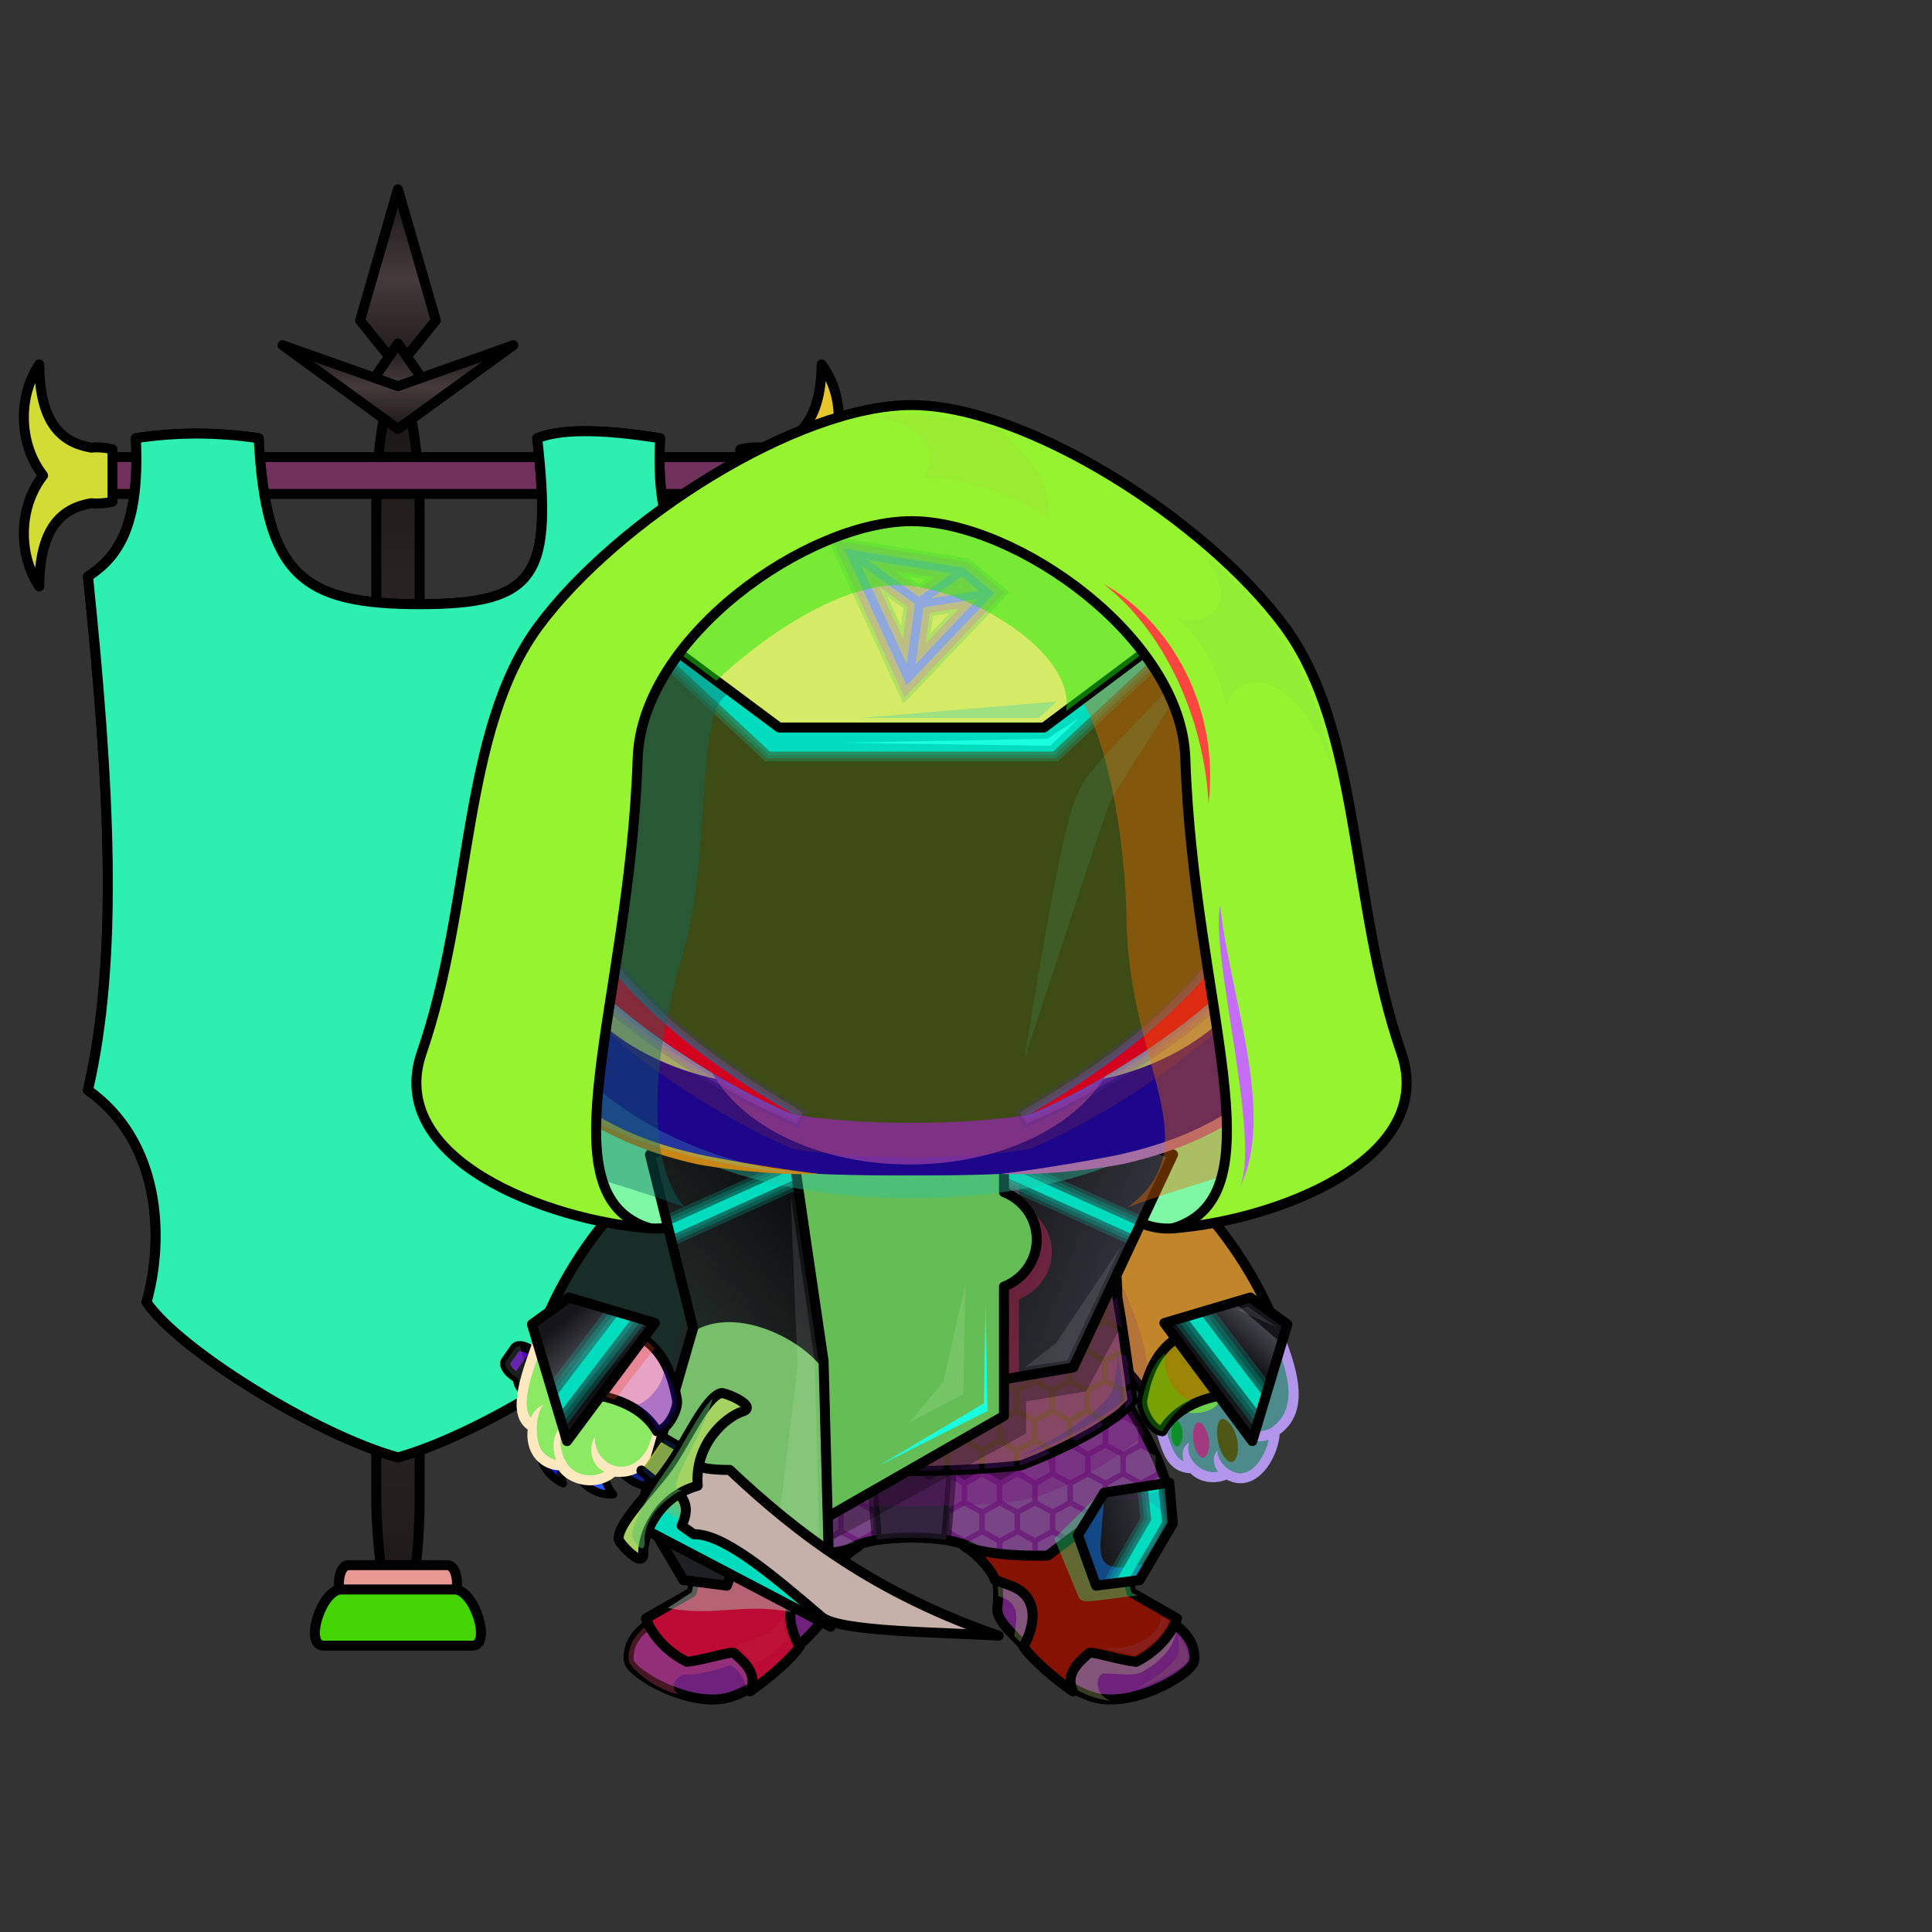 <svg xmlns="http://www.w3.org/2000/svg" xmlns:xlink="http://www.w3.org/1999/xlink" style="shape-rendering:geometricPrecision; text-rendering:geometricPrecision; image-rendering:optimizeQuality; fill-rule:evenodd; clip-rule:evenodd" version="1.1" viewBox="0 0 29000 29000" xml:space="preserve"><rect x="0" y="0" width="29000" height="29000" fill="#333333" stroke="none"/><defs><style type="text/css">.Tail-Bear0fil22 {fill:none}
.RightHand-Bear3fil452 {fill:url(#RightHand-Bear3id388)}
.RightHand-Bear3fil454 {fill:url(#RightHand-Bear3id183)}
.RightHand-Bear3fil14 {fill:black;fill-opacity:0.2}
.RightHand-Bear3fil22 {fill:none}
.RightHand-Bear3str0 {stroke:black;stroke-width:150;stroke-linecap:round;stroke-linejoin:round}
.RightPaw-Bear0fil457 {fill:#fefef4}
.RightPaw-Bear0fil32 {fill:black;fill-rule:nonzero}
.RightPaw-Bear0fil458 {fill:#A16A6A}
.LeftHand-Bear3fil465 {fill:url(#LeftHand-Bear3id386)}
.LeftHand-Bear3fil467 {fill:url(#LeftHand-Bear3id208)}
.LeftHand-Bear3fil14 {fill:black;fill-opacity:0.2}
.LeftHand-Bear3fil22 {fill:none}
.LeftHand-Bear3str0 {stroke:black;stroke-width:150;stroke-linecap:round;stroke-linejoin:round}
.Head-Bear7fil522 {fill:url(#Head-Bear7id528)}
.Head-Bear7fil32 {fill:black;fill-rule:nonzero}
.Head-Bear7fil14 {fill:black;fill-opacity:0.2}
.Head-Bear7fil525 {fill:url(#Head-Bear7id453)}
.Head-Bear7fil526 {fill:url(#Head-Bear7id467)}
.Mouth-Bear10fil100 {fill:black}
.Mouth-Bear10fil22 {fill:none}
.Mouth-Bear10str0 {stroke:black;stroke-width:150;stroke-linecap:round;stroke-linejoin:round}
.Eyes-Bear9fil575 {fill:url(#Eyes-Bear9id808)}
.Eyes-Bear9fil576 {fill:url(#Eyes-Bear9id457)}
.Eyes-Bear9fil577 {fill:url(#Eyes-Bear9id744)}
.Eyes-Bear9fil155 {fill:#908f5d}
.Eyes-Bear9fil14 {fill:black;fill-opacity:0.2}
.Eyes-Bear9fil152 {fill:white}
.Eyes-Bear9fil204 {fill:white;fill-rule:nonzero}
.Eyes-Bear9fil578 {fill:url(#Eyes-Bear9id948)}
.Eyes-Bear9fil579 {fill:url(#Eyes-Bear9id330)}
.Eyes-Bear9fil580 {fill:url(#Eyes-Bear9id757)}
.Eyes-Bear9fil22 {fill:none}
.Eyes-Bear9str4 {stroke:black;stroke-width:150}
.Moustache-Bear0fil22 {fill:none}
.Nose-Bear0fil598 {fill:url(#Nose-Bear0id451)}
.Nose-Bear0str0 {stroke:black;stroke-width:150;stroke-linecap:round;stroke-linejoin:round}
.LeftPawWeapon-Bear4fil0 {fill:#fefef4}
.LeftPawWeapon-Bear4fil1 {fill:black;fill-rule:nonzero}
.LeftPawWeapon-Bear4fil4 {fill:url(#LeftPawWeapon-Bear4id4)}
.LeftPawWeapon-Bear4str0 {stroke:black;stroke-width:120;stroke-linecap:round;stroke-linejoin:round}
.LeftPawWeapon-Bear4fil5 {fill:url(#LeftPawWeapon-Bear4id3)}
.LeftPawWeapon-Bear4fil6 {fill:url(#LeftPawWeapon-Bear4id2)}
.AccessoryBannerDefencefil28 {fill:#000066;fill-opacity:0.502}
.AccessoryBannerDefencefil29 {fill:#000066;fill-opacity:0.302}
.AccessoryBannerDefencefil17 {fill:black;fill-opacity:0.2}
.AccessoryBannerDefencefil18 {fill:url(#AccessoryBannerDefenceid48)}
.AccessoryBannerDefencestr0 {stroke:black;stroke-width:150;stroke-linecap:round;stroke-linejoin:round}
.AccessoryBannerDefencefil19 {fill:url(#AccessoryBannerDefenceid17)}
.AccessoryBannerDefencefil20 {fill:url(#AccessoryBannerDefenceid9)}
.AccessoryBannerDefencefil21 {fill:url(#AccessoryBannerDefenceid1)}
.AccessoryBannerDefencefil22 {fill:url(#AccessoryBannerDefenceid6)}
.AccessoryBannerDefencefil23 {fill:url(#AccessoryBannerDefenceid42)}
.AccessoryBannerDefencefil24 {fill:url(#AccessoryBannerDefenceid45)}
.AccessoryBannerDefencefil25 {fill:url(#AccessoryBannerDefenceid24)}
.AccessoryBannerDefencestr1 {stroke:black;stroke-width:150}
.AccessoryBannerDefencefil26 {fill:url(#AccessoryBannerDefenceid20)}
.AccessoryBannerDefencefil27 {fill:url(#AccessoryBannerDefenceid21)}
.AccessoryBannerDefencefil30 {fill:none}
.AccessoryBannerDefencestr3 {stroke:#000066;stroke-width:250;stroke-linecap:round;stroke-linejoin:round;stroke-opacity:0.502}
.AccessoryBannerDefencefil11 {fill:none}
.NecklaceTron2Lower-Bigfil7 {fill:black;fill-opacity:0.302}
.NecklaceTron2Lower-Bigfil8 {fill:black;fill-opacity:0.2}
.NecklaceTron2Lower-Bigfil62 {fill:url(#NecklaceTron2Lower-Bigid38)}
.NecklaceTron2Lower-Bigfil11 {fill:black;fill-opacity:0.4}
.NecklaceTron2Lower-Bigfil3 {fill:#00DCBE;fill-opacity:0.2}
.NecklaceTron2Lower-Bigfil4 {fill:#00DCBE;fill-rule:nonzero}
.NecklaceTron2Lower-Bigfil63 {fill:url(#NecklaceTron2Lower-Bigid39)}
.NecklaceTron2Lower-Bigfil14 {fill:black;fill-opacity:0.502}
.NecklaceTron2Lower-Bigfil64 {fill:url(#NecklaceTron2Lower-Bigid40)}
.NecklaceTron2Lower-Bigfil17 {fill:white;fill-opacity:0.102}
.NecklaceTron2Lower-Bigfil61 {fill:url(#NecklaceTron2Lower-Bigid6)}
.NecklaceTron2Lower-Bigstr0 {stroke:black;stroke-width:150;stroke-linecap:round;stroke-linejoin:round}
.NecklaceTron2Lower-Bigfil9 {fill:none}
.NecklaceTron2Lower-Bigstr1 {stroke:black;stroke-width:150;stroke-linecap:round;stroke-linejoin:round;stroke-opacity:0.502}
.NecklaceTron2Lower-Bigfil12 {fill:none}
.NecklaceTron2Lower-Bigfil16 {fill:#1F2024}
.NecklaceTron2Upper-Bigfil8 {fill:black;fill-opacity:0.2}
.NecklaceTron2Upper-Bigfil7 {fill:black;fill-opacity:0.302}
.NecklaceTron2Upper-Bigfil66 {fill:url(#NecklaceTron2Upper-Bigid30)}
.NecklaceTron2Upper-Bigfil11 {fill:black;fill-opacity:0.4}
.NecklaceTron2Upper-Bigfil3 {fill:#00DCBE;fill-opacity:0.2}
.NecklaceTron2Upper-Bigfil4 {fill:#00DCBE;fill-rule:nonzero}
.NecklaceTron2Upper-Bigfil67 {fill:url(#NecklaceTron2Upper-Bigid20)}
.NecklaceTron2Upper-Bigfil68 {fill:url(#NecklaceTron2Upper-Bigid51)}
.NecklaceTron2Upper-Bigfil69 {fill:url(#NecklaceTron2Upper-Bigid31)}
.NecklaceTron2Upper-Bigfil70 {fill:url(#NecklaceTron2Upper-Bigid25)}
.NecklaceTron2Upper-Bigfil17 {fill:white;fill-opacity:0.102}
.NecklaceTron2Upper-Bigfil24 {fill:#19FFE0;fill-rule:nonzero}
.NecklaceTron2Upper-Bigfil25 {fill:white;fill-opacity:0.2}
.NecklaceTron2Upper-Bigfil65 {fill:url(#NecklaceTron2Upper-Bigid35)}
.NecklaceTron2Upper-Bigstr0 {stroke:black;stroke-width:150;stroke-linecap:round;stroke-linejoin:round}
.NecklaceTron2Upper-Bigfil12 {fill:none}
.BraceletTron2-Bigfil7 {fill:black;fill-opacity:0.302}
.BraceletTron2-Bigfil74 {fill:url(#BraceletTron2-Bigid52)}
.BraceletTron2-Bigfil3 {fill:#00DCBE;fill-opacity:0.2}
.BraceletTron2-Bigfil4 {fill:#00DCBE;fill-rule:nonzero}
.BraceletTron2-Bigfil76 {fill:url(#BraceletTron2-Bigid53)}
.BraceletTron2-Bigfil17 {fill:white;fill-opacity:0.102}
.BraceletTron2-Bigfil73 {fill:url(#BraceletTron2-Bigid44)}
.BraceletTron2-Bigstr0 {stroke:black;stroke-width:150;stroke-linecap:round;stroke-linejoin:round}
.BraceletTron2-Bigfil12 {fill:none}
.BraceletTron2-Bigfil75 {fill:url(#BraceletTron2-Bigid43)}
.HatTron2Back-Bigfil34 {fill:black}
.HatTron2Back-Bigstr2 {stroke:black;stroke-width:150}
.HatTron2-Bigfil8 {fill:black;fill-opacity:0.2}
.HatTron2-Bigfil78 {fill:url(#HatTron2-Bigid17)}
.HatTron2-Bigfil3 {fill:#00DCBE;fill-opacity:0.2}
.HatTron2-Bigfil4 {fill:#00DCBE;fill-rule:nonzero}
.HatTron2-Bigfil11 {fill:black;fill-opacity:0.4}
.HatTron2-Bigfil14 {fill:black;fill-opacity:0.502}
.HatTron2-Bigfil37 {fill:#66FFCC;fill-opacity:0.102}
.HatTron2-Bigfil16 {fill:#1F2024}
.HatTron2-Bigfil38 {fill:black;fill-opacity:0.702}
.HatTron2-Bigfil17 {fill:white;fill-opacity:0.102}
.HatTron2-Bigfil24 {fill:#19FFE0;fill-rule:nonzero}
.HatTron2-Bigfil39 {fill:white;fill-opacity:0.302}
.HatTron2-Bigfil79 {fill:url(#HatTron2-Bigid21)}
.HatTron2-Bigstr0 {stroke:black;stroke-width:150;stroke-linecap:round;stroke-linejoin:round}
.HatTron2-Bigfil12 {fill:none}
.WeaponScreamBack-Bigfil60 {fill:url(#WeaponScreamBack-Bigid41)}
.WeaponScreamBack-Bigfil42 {fill:black;fill-opacity:0.2}
.WeaponScreamBack-Bigfil5 {fill:none}
.WeaponScreamBack-Bigstr3 {stroke:black;stroke-width:150;stroke-linecap:round;stroke-linejoin:round;stroke-miterlimit:22.926}
.WeaponScreamBack-Bigfil61 {fill:url(#WeaponScreamBack-Bigid45)}
.WeaponScreamBack-Bigstr4 {stroke:black;stroke-width:150;stroke-linecap:round;stroke-linejoin:round;stroke-miterlimit:22.926}
.WeaponScreamBack-Bigfil62 {fill:url(#WeaponScreamBack-Bigid47)}
.WeaponScream-Bigfil63 {fill:url(#WeaponScream-Bigid23)}
.WeaponScream-Bigfil64 {fill:url(#WeaponScream-Bigid22)}
.WeaponScream-Bigfil49 {fill:white}
.WeaponScream-Bigfil65 {fill:url(#WeaponScream-Bigid48)}
.WeaponScream-Bigfil42 {fill:black;fill-opacity:0.2}
.WeaponScream-Bigfil52 {fill:black;fill-opacity:0.502}
.WeaponScream-Bigfil5 {fill:none}
.WeaponScream-Bigstr3 {stroke:black;stroke-width:150;stroke-linecap:round;stroke-linejoin:round;stroke-miterlimit:22.926}
.WeaponScream-Bigfil66 {fill:url(#WeaponScream-Bigid46)}
.WeaponScream-Bigstr4 {stroke:black;stroke-width:150;stroke-linecap:round;stroke-linejoin:round;stroke-miterlimit:22.926}
</style><linearGradient gradientUnits="objectBoundingBox" id="RightHand-Bear3id388" x1="36.996%" x2="63.003%" xlink:href="#RightHand-Bear3id75" y1="2.665%" y2="97.335%">
  </linearGradient><linearGradient gradientUnits="userSpaceOnUse" id="RightHand-Bear3id183" x1="17314.5" x2="17314.5" xlink:href="#RightHand-Bear3id133" y1="18421.5" y2="20872.1">
  </linearGradient><linearGradient gradientUnits="objectBoundingBox" id="LeftHand-Bear3id386" x1="63.004%" x2="36.997%" xlink:href="#LeftHand-Bear3id75" y1="2.665%" y2="97.335%">
  </linearGradient><linearGradient gradientUnits="userSpaceOnUse" id="LeftHand-Bear3id208" x1="9993.14" x2="9993.14" xlink:href="#LeftHand-Bear3id133" y1="18421.5" y2="20872.1">
  </linearGradient><linearGradient gradientUnits="objectBoundingBox" id="Head-Bear7id528" x1="50%" x2="50%" y1="0%" y2="100%">
   <stop offset="0" style="stop-opacity:1; stop-color:#ffffff"/>
   <stop offset="0.749" style="stop-opacity:1; stop-color:#fefef4"/>
   <stop offset="1" style="stop-opacity:1; stop-color:#d9d9c5"/>
  </linearGradient><linearGradient gradientUnits="userSpaceOnUse" id="Head-Bear7id453" x1="13653.8" x2="13653.8" y1="16305.8" y2="9413.82">
   <stop offset="0" style="stop-opacity:1; stop-color:#fefef4"/>
   <stop offset="0.678" style="stop-opacity:1; stop-color:#ffffff"/>
   <stop offset="1" style="stop-opacity:1; stop-color:#ffffff"/>
  </linearGradient><linearGradient gradientUnits="userSpaceOnUse" id="Head-Bear7id467" x1="13653.8" x2="13653.8" xlink:href="#Head-Bear7id310" y1="17479.1" y2="11612.8">
  </linearGradient><linearGradient gradientUnits="userSpaceOnUse" id="Eyes-Bear9id808" x1="10482.9" x2="9735.38" xlink:href="#Eyes-Bear9id27" y1="14728" y2="11542.1">
  </linearGradient><linearGradient gradientUnits="userSpaceOnUse" id="Eyes-Bear9id457" x1="8766.95" x2="11738.5" xlink:href="#Eyes-Bear9id57" y1="13043.6" y2="13043.6">
  </linearGradient><linearGradient gradientUnits="userSpaceOnUse" id="Eyes-Bear9id744" x1="10069.4" x2="10699.2" xlink:href="#Eyes-Bear9id384" y1="11528.1" y2="14193.6">
  </linearGradient><linearGradient gradientUnits="userSpaceOnUse" id="Eyes-Bear9id948" x1="17572.3" x2="16824.7" xlink:href="#Eyes-Bear9id27" y1="14728" y2="11542.1">
  </linearGradient><linearGradient gradientUnits="userSpaceOnUse" id="Eyes-Bear9id330" x1="15569.2" x2="18540.7" xlink:href="#Eyes-Bear9id57" y1="13043.6" y2="13043.6">
  </linearGradient><linearGradient gradientUnits="userSpaceOnUse" id="Eyes-Bear9id757" x1="16608.5" x2="17238.2" xlink:href="#Eyes-Bear9id384" y1="11528.1" y2="14193.6">
  </linearGradient><linearGradient gradientUnits="userSpaceOnUse" id="Nose-Bear0id451" x1="13653.8" x2="13653.8" y1="14108.6" y2="14926.9">
   <stop offset="0" style="stop-opacity:1; stop-color:#FFCCCC"/>
   <stop offset="1" style="stop-opacity:1; stop-color:#453F2C"/>
  </linearGradient><linearGradient gradientUnits="userSpaceOnUse" id="LeftPawWeapon-Bear4id4" x1="9291.61" x2="9745.29" xlink:href="#LeftPawWeapon-Bear4id2" y1="21737.2" y2="22291.2">
  </linearGradient><linearGradient gradientUnits="userSpaceOnUse" id="LeftPawWeapon-Bear4id3" x1="8756.72" x2="9051.56" xlink:href="#LeftPawWeapon-Bear4id2" y1="21885.6" y2="22429.5">
  </linearGradient><linearGradient gradientUnits="userSpaceOnUse" id="AccessoryBannerDefenceid48" x1="5973.37" x2="5973.37" xlink:href="#AccessoryBannerDefenceid0" y1="24280.6" y2="5852.25">
  </linearGradient><linearGradient gradientUnits="objectBoundingBox" id="AccessoryBannerDefenceid17" x1="0%" x2="100%" xlink:href="#AccessoryBannerDefenceid0" y1="49.999%" y2="49.999%">
  </linearGradient><linearGradient gradientUnits="objectBoundingBox" id="AccessoryBannerDefenceid9" x1="50%" x2="50%" xlink:href="#AccessoryBannerDefenceid0" y1="100%" y2="0%">
  </linearGradient><linearGradient gradientUnits="objectBoundingBox" id="AccessoryBannerDefenceid1" x1="50%" x2="50%" xlink:href="#AccessoryBannerDefenceid0" y1="0%" y2="100%">
  </linearGradient><linearGradient gradientUnits="objectBoundingBox" id="AccessoryBannerDefenceid6" x1="50%" x2="50%" xlink:href="#AccessoryBannerDefenceid0" y1="100%" y2="0%">
  </linearGradient><linearGradient gradientUnits="userSpaceOnUse" id="AccessoryBannerDefenceid42" x1="1023.1" x2="1023.1" xlink:href="#AccessoryBannerDefenceid0" y1="8803.36" y2="5469.72">
  </linearGradient><linearGradient gradientUnits="objectBoundingBox" id="AccessoryBannerDefenceid45" x1="50%" x2="50%" xlink:href="#AccessoryBannerDefenceid0" y1="100%" y2="0%">
  </linearGradient><linearGradient gradientUnits="objectBoundingBox" id="AccessoryBannerDefenceid24" x1="0%" x2="100%" xlink:href="#AccessoryBannerDefenceid0" y1="50%" y2="50%">
  </linearGradient><linearGradient gradientUnits="objectBoundingBox" id="AccessoryBannerDefenceid20" x1="0%" x2="100%" xlink:href="#AccessoryBannerDefenceid0" y1="50%" y2="50%">
  </linearGradient><linearGradient gradientUnits="userSpaceOnUse" id="AccessoryBannerDefenceid21" x1="5974.86" x2="5974.86" y1="21875.8" y2="6472.39">
   <stop offset="0" style="stop-opacity:1; stop-color:#85F343"/>
   <stop offset="0.549" style="stop-opacity:1; stop-color:#45854C"/>
   <stop offset="1" style="stop-opacity:1; stop-color:#2B616B"/>
  </linearGradient><linearGradient gradientUnits="userSpaceOnUse" id="NecklaceTron2Lower-Bigid38" x1="14922.4" x2="17224.6" xlink:href="#NecklaceTron2Lower-Bigid2" y1="24937.3" y2="23087.4">
  </linearGradient><linearGradient gradientUnits="userSpaceOnUse" id="NecklaceTron2Lower-Bigid39" x1="16181.3" x2="17604.4" xlink:href="#NecklaceTron2Lower-Bigid2" y1="23203.9" y2="22851.2">
  </linearGradient><linearGradient gradientUnits="userSpaceOnUse" id="NecklaceTron2Lower-Bigid40" x1="10636.3" x2="11944.5" xlink:href="#NecklaceTron2Lower-Bigid12" y1="22715.5" y2="25309.2">
  </linearGradient><linearGradient gradientUnits="userSpaceOnUse" id="NecklaceTron2Lower-Bigid6" x1="9805.78" x2="17558.1" xlink:href="#NecklaceTron2Lower-Bigid5" y1="23820.5" y2="22694.6">
  </linearGradient><linearGradient gradientUnits="userSpaceOnUse" id="NecklaceTron2Upper-Bigid30" x1="14018.8" x2="17590.3" xlink:href="#NecklaceTron2Upper-Bigid9" y1="17992.9" y2="19305.5">
  </linearGradient><linearGradient gradientUnits="userSpaceOnUse" id="NecklaceTron2Upper-Bigid20" x1="11180" x2="15716" xlink:href="#NecklaceTron2Upper-Bigid1" y1="19221.3" y2="20888.4">
  </linearGradient><linearGradient gradientUnits="userSpaceOnUse" id="NecklaceTron2Upper-Bigid51" x1="11704.3" x2="15011.2" xlink:href="#NecklaceTron2Upper-Bigid50" y1="20490.1" y2="22046.7">
  </linearGradient><linearGradient gradientUnits="userSpaceOnUse" id="NecklaceTron2Upper-Bigid31" x1="9039.37" x2="13001" xlink:href="#NecklaceTron2Upper-Bigid10" y1="22104.5" y2="18849.8">
  </linearGradient><linearGradient gradientUnits="userSpaceOnUse" id="NecklaceTron2Upper-Bigid25" x1="10111.8" x2="12037.3" xlink:href="#NecklaceTron2Upper-Bigid16" y1="23270" y2="20706.8">
  </linearGradient><linearGradient gradientUnits="userSpaceOnUse" id="NecklaceTron2Upper-Bigid35" x1="10387.9" x2="16976" xlink:href="#NecklaceTron2Upper-Bigid7" y1="19986" y2="18992.7">
  </linearGradient><linearGradient gradientUnits="userSpaceOnUse" id="BraceletTron2-Bigid52" x1="9463.9" x2="8350.58" y1="21196.9" y2="19909.5">
   <stop offset="0" style="stop-opacity:1; stop-color:#1F2024"/>
   <stop offset="0.38" style="stop-opacity:1; stop-color:#0E0E12"/>
   <stop offset="0.659" style="stop-opacity:1; stop-color:#42424A"/>
   <stop offset="1" style="stop-opacity:1; stop-color:#15151A"/>
  </linearGradient><linearGradient gradientUnits="userSpaceOnUse" id="BraceletTron2-Bigid53" x1="17843.8" x2="18957.1" xlink:href="#BraceletTron2-Bigid48" y1="21196.9" y2="19909.5">
  </linearGradient><linearGradient gradientUnits="userSpaceOnUse" id="BraceletTron2-Bigid44" x1="8992.83" x2="10003.8" xlink:href="#BraceletTron2-Bigid19" y1="20301.9" y2="21186.5">
  </linearGradient><linearGradient gradientUnits="userSpaceOnUse" id="BraceletTron2-Bigid43" x1="17288.1" x2="18330.6" xlink:href="#BraceletTron2-Bigid4" y1="21161.2" y2="20327.2">
  </linearGradient><linearGradient gradientUnits="userSpaceOnUse" id="HatTron2-Bigid17" x1="8516.44" x2="18847.4" xlink:href="#HatTron2-Bigid15" y1="12725.9" y2="11444.4">
  </linearGradient><linearGradient gradientUnits="userSpaceOnUse" id="HatTron2-Bigid21" x1="10125.4" x2="17322.9" xlink:href="#HatTron2-Bigid0" y1="9872.53" y2="8277.79">
  </linearGradient><linearGradient gradientUnits="userSpaceOnUse" id="WeaponScreamBack-Bigid41" x1="8067.28" x2="9837.82" xlink:href="#WeaponScreamBack-Bigid35" y1="20616.61" y2="21856.36">
  </linearGradient><linearGradient gradientUnits="userSpaceOnUse" id="WeaponScreamBack-Bigid45" x1="7661.9" x2="7926.49" xlink:href="#WeaponScreamBack-Bigid36" y1="20614.33" y2="20236.46">
  </linearGradient><linearGradient gradientUnits="userSpaceOnUse" id="WeaponScreamBack-Bigid47" x1="7840.48" x2="8221.25" xlink:href="#WeaponScreamBack-Bigid36" y1="20863.01" y2="20319.22">
  </linearGradient><linearGradient gradientUnits="userSpaceOnUse" id="WeaponScream-Bigid23" x1="11266.97" x2="13621.83" y1="24240.64" y2="22979.91">
   <stop offset="0" style="stop-opacity:1; stop-color:#6E6A66"/>
   <stop offset="0.302" style="stop-opacity:1; stop-color:#DBD4C7"/>
   <stop offset="0.502" style="stop-opacity:1; stop-color:#7C7A76"/>
   <stop offset="0.729" style="stop-opacity:1; stop-color:#E8E4D6"/>
   <stop offset="1" style="stop-opacity:1; stop-color:#474645"/>
  </linearGradient><linearGradient gradientUnits="userSpaceOnUse" id="WeaponScream-Bigid22" x1="11266.97" x2="13621.83" y1="24240.64" y2="22979.91">
   <stop offset="0" style="stop-opacity:1; stop-color:#363638"/>
   <stop offset="0.302" style="stop-opacity:1; stop-color:#767778"/>
   <stop offset="0.502" style="stop-opacity:1; stop-color:#3E3E40"/>
   <stop offset="0.729" style="stop-opacity:1; stop-color:#D0CDD1"/>
   <stop offset="1" style="stop-opacity:1; stop-color:#2C2C2E"/>
  </linearGradient><linearGradient gradientUnits="userSpaceOnUse" id="WeaponScream-Bigid48" x1="9817.44" x2="10043.45" xlink:href="#WeaponScream-Bigid39" y1="21842.09" y2="22000.34">
  </linearGradient><linearGradient gradientUnits="userSpaceOnUse" id="WeaponScream-Bigid46" x1="9423.24" x2="11045.35" xlink:href="#WeaponScream-Bigid36" y1="23292.29" y2="20975.67">
  </linearGradient><linearGradient gradientUnits="userSpaceOnUse" id="RightHand-Bear3id75" x1="17042.3" x2="17994.1" y1="17293.3" y2="21110.7">
   <stop offset="0" style="stop-opacity:1; stop-color:#d9d9c5"/>
   <stop offset="0.078" style="stop-opacity:1; stop-color:#d9d9c5"/>
   <stop offset="0.769" style="stop-opacity:1; stop-color:#fefef4"/>
   <stop offset="1" style="stop-opacity:1; stop-color:#fefef4"/>
  </linearGradient><linearGradient gradientUnits="userSpaceOnUse" id="RightHand-Bear3id133" x1="13681.9" x2="13681.9" y1="17844" y2="15520.7">
   <stop offset="0" style="stop-opacity:1; stop-color:#f2f2e4"/>
   <stop offset="1" style="stop-opacity:1; stop-color:#fffffd"/>
  </linearGradient><linearGradient gradientUnits="userSpaceOnUse" id="LeftHand-Bear3id75" x1="17042.3" x2="17994.1" y1="17293.3" y2="21110.7">
   <stop offset="0" style="stop-opacity:1; stop-color:#d9d9c5"/>
   <stop offset="0.078" style="stop-opacity:1; stop-color:#d9d9c5"/>
   <stop offset="0.769" style="stop-opacity:1; stop-color:#fefef4"/>
   <stop offset="1" style="stop-opacity:1; stop-color:#fefef4"/>
  </linearGradient><linearGradient gradientUnits="userSpaceOnUse" id="LeftHand-Bear3id133" x1="13681.9" x2="13681.9" y1="17844" y2="15520.7">
   <stop offset="0" style="stop-opacity:1; stop-color:#f2f2e4"/>
   <stop offset="1" style="stop-opacity:1; stop-color:#fffffd"/>
  </linearGradient><linearGradient gradientUnits="userSpaceOnUse" id="Head-Bear7id310" x1="13653.8" x2="13653.8" y1="17946" y2="23169.7">
   <stop offset="0" style="stop-opacity:1; stop-color:#f2f2e4"/>
   <stop offset="0.478" style="stop-opacity:1; stop-color:#fffffd"/>
   <stop offset="1" style="stop-opacity:1; stop-color:#fffffd"/>
  </linearGradient><linearGradient gradientUnits="userSpaceOnUse" id="Eyes-Bear9id27" x1="16937.6" x2="16937.6" y1="14961.3" y2="11448.6">
   <stop offset="0" style="stop-opacity:1; stop-color:#008053"/>
   <stop offset="1" style="stop-opacity:1; stop-color:black"/>
  </linearGradient><linearGradient gradientUnits="objectBoundingBox" id="Eyes-Bear9id57" x1="100%" x2="0%" y1="50%" y2="50%">
   <stop offset="0" style="stop-opacity:1; stop-color:#008053"/>
   <stop offset="0.502" style="stop-opacity:1; stop-color:#00ffa5"/>
   <stop offset="1" style="stop-opacity:1; stop-color:#008053"/>
  </linearGradient><linearGradient gradientUnits="userSpaceOnUse" id="Eyes-Bear9id384" x1="16417.8" x2="16417.8" y1="11784.3" y2="14068.5">
   <stop offset="0" style="stop-opacity:1; stop-color:black"/>
   <stop offset="0.45" style="stop-opacity:1; stop-color:black"/>
   <stop offset="1" style="stop-opacity:1; stop-color:#006642"/>
  </linearGradient><linearGradient gradientUnits="userSpaceOnUse" id="LeftPawWeapon-Bear4id2" x1="8252.48" x2="8396.62" y1="21721.4" y2="22238">
   <stop offset="0" style="stop-opacity:1; stop-color:#F2C977"/>
   <stop offset="1" style="stop-opacity:1; stop-color:white"/>
  </linearGradient><linearGradient gradientUnits="userSpaceOnUse" id="AccessoryBannerDefenceid0" x1="5973.37" x2="5973.37" y1="5158.24" y2="6316.01">
   <stop offset="0" style="stop-opacity:1; stop-color:#1C1717"/>
   <stop offset="0.502" style="stop-opacity:1; stop-color:#463A3B"/>
   <stop offset="1" style="stop-opacity:1; stop-color:#1A1616"/>
  </linearGradient><linearGradient gradientUnits="userSpaceOnUse" id="NecklaceTron2Lower-Bigid2" x1="14853" x2="17026.6" y1="25258.3" y2="23408.5">
   <stop offset="0" style="stop-opacity:1; stop-color:#0C0D0F"/>
   <stop offset="0.78" style="stop-opacity:1; stop-color:#32323A"/>
   <stop offset="1" style="stop-opacity:1; stop-color:#0D1010"/>
  </linearGradient><linearGradient gradientUnits="userSpaceOnUse" id="NecklaceTron2Lower-Bigid12" x1="10806.5" x2="12041.6" y1="23036.6" y2="25630.2">
   <stop offset="0" style="stop-opacity:1; stop-color:#0B0C0D"/>
   <stop offset="0.471" style="stop-opacity:1; stop-color:#0F0F12"/>
   <stop offset="1" style="stop-opacity:1; stop-color:#2C2C33"/>
  </linearGradient><linearGradient gradientUnits="userSpaceOnUse" id="NecklaceTron2Lower-Bigid5" x1="10022.5" x2="17341.4" y1="24141.6" y2="23015.6">
   <stop offset="0" style="stop-opacity:1; stop-color:#474954"/>
   <stop offset="0.122" style="stop-opacity:1; stop-color:#28292E"/>
   <stop offset="0.478" style="stop-opacity:1; stop-color:#3B3C42"/>
   <stop offset="0.761" style="stop-opacity:1; stop-color:#696E7D"/>
   <stop offset="1" style="stop-opacity:1; stop-color:#2B2C30"/>
  </linearGradient><linearGradient gradientUnits="userSpaceOnUse" id="NecklaceTron2Upper-Bigid9" x1="14001" x2="17383.7" y1="18626.7" y2="19895.1">
   <stop offset="0" style="stop-opacity:1; stop-color:#0C0D0F"/>
   <stop offset="1" style="stop-opacity:1; stop-color:#3B3B45"/>
  </linearGradient><linearGradient gradientUnits="userSpaceOnUse" id="NecklaceTron2Upper-Bigid1" x1="11312.3" x2="15608.4" y1="19813.7" y2="21424.8">
   <stop offset="0" style="stop-opacity:1; stop-color:#0C0D0F"/>
   <stop offset="0.29" style="stop-opacity:1; stop-color:#101213"/>
   <stop offset="1" style="stop-opacity:1; stop-color:#3B3B45"/>
  </linearGradient><linearGradient gradientUnits="userSpaceOnUse" id="NecklaceTron2Upper-Bigid50" x1="11808.8" x2="14940.9" y1="21039.9" y2="22544.2">
   <stop offset="0" style="stop-opacity:1; stop-color:#0C0D0F"/>
   <stop offset="1" style="stop-opacity:1; stop-color:#4B4B57"/>
  </linearGradient><linearGradient gradientUnits="userSpaceOnUse" id="NecklaceTron2Upper-Bigid10" x1="9284.82" x2="13037" y1="22600" y2="19454.8">
   <stop offset="0" style="stop-opacity:1; stop-color:#34453D"/>
   <stop offset="1" style="stop-opacity:1; stop-color:#0B0B0D"/>
  </linearGradient><linearGradient gradientUnits="userSpaceOnUse" id="NecklaceTron2Upper-Bigid16" x1="10300.6" x2="12124.2" y1="23726.3" y2="21249.3">
   <stop offset="0" style="stop-opacity:1; stop-color:#566960"/>
   <stop offset="1" style="stop-opacity:1; stop-color:#0B0B0D"/>
  </linearGradient><linearGradient gradientUnits="userSpaceOnUse" id="NecklaceTron2Upper-Bigid7" x1="10562" x2="16801.8" y1="20552.8" y2="19592.8">
   <stop offset="0" style="stop-opacity:1; stop-color:#4B4D59"/>
   <stop offset="0.341" style="stop-opacity:1; stop-color:#3B3C42"/>
   <stop offset="0.722" style="stop-opacity:1; stop-color:#696E7D"/>
   <stop offset="1" style="stop-opacity:1; stop-color:#2B2C30"/>
  </linearGradient><linearGradient gradientUnits="userSpaceOnUse" id="BraceletTron2-Bigid48" x1="17392" x2="18128" y1="21545" y2="20694">
   <stop offset="0" style="stop-opacity:1; stop-color:#1F2024"/>
   <stop offset="0.639" style="stop-opacity:1; stop-color:#0E0E12"/>
   <stop offset="0.988" style="stop-opacity:1; stop-color:#42424A"/>
   <stop offset="1" style="stop-opacity:1; stop-color:#15151A"/>
  </linearGradient><linearGradient gradientUnits="userSpaceOnUse" id="BraceletTron2-Bigid19" x1="9311.31" x2="10089" y1="20119" y2="20799.5">
   <stop offset="0" style="stop-opacity:1; stop-color:#4B4D59"/>
   <stop offset="0.259" style="stop-opacity:1; stop-color:#3B3C42"/>
   <stop offset="0.569" style="stop-opacity:1; stop-color:#696E7D"/>
   <stop offset="1" style="stop-opacity:1; stop-color:#2B2C30"/>
  </linearGradient><linearGradient gradientUnits="userSpaceOnUse" id="BraceletTron2-Bigid4" x1="17262.8" x2="18064.7" y1="20780" y2="20138.5">
   <stop offset="0" style="stop-opacity:1; stop-color:#4B4D59"/>
   <stop offset="0.129" style="stop-opacity:1; stop-color:#3B3C42"/>
   <stop offset="0.502" style="stop-opacity:1; stop-color:#696E7D"/>
   <stop offset="1" style="stop-opacity:1; stop-color:#2B2C30"/>
  </linearGradient><linearGradient gradientUnits="userSpaceOnUse" id="HatTron2-Bigid15" x1="8940.33" x2="18423.5" y1="12725.9" y2="11444.4">
   <stop offset="0" style="stop-opacity:1; stop-color:#006958"/>
   <stop offset="0.169" style="stop-opacity:1; stop-color:#0F0001"/>
   <stop offset="0.278" style="stop-opacity:1; stop-color:#003B34"/>
   <stop offset="0.588" style="stop-opacity:1; stop-color:#100001"/>
   <stop offset="0.871" style="stop-opacity:1; stop-color:#0C3C2F"/>
   <stop offset="1" style="stop-opacity:1; stop-color:black"/>
  </linearGradient><linearGradient gradientUnits="userSpaceOnUse" id="HatTron2-Bigid0" x1="10417.3" x2="17024.1" y1="9872.53" y2="8277.79">
   <stop offset="0" style="stop-opacity:1; stop-color:#1F2024"/>
   <stop offset="0.278" style="stop-opacity:1; stop-color:#0E0E12"/>
   <stop offset="0.561" style="stop-opacity:1; stop-color:#4D4D59"/>
   <stop offset="1" style="stop-opacity:1; stop-color:#15151A"/>
  </linearGradient><linearGradient gradientUnits="objectBoundingBox" id="WeaponScreamBack-Bigid35" x1="8.026%" x2="90.708%" y1="10.627%" y2="87.698%">
   <stop offset="0" style="stop-opacity:1; stop-color:#393630"/>
   <stop offset="0.439" style="stop-opacity:1; stop-color:#363332"/>
   <stop offset="0.769" style="stop-opacity:1; stop-color:#BBAFA2"/>
   <stop offset="1" style="stop-opacity:1; stop-color:#BBAFA2"/>
  </linearGradient><linearGradient gradientUnits="userSpaceOnUse" id="WeaponScreamBack-Bigid36" x1="8371.31" x2="8526.03" y1="21392.92" y2="21061.12">
   <stop offset="0" style="stop-opacity:1; stop-color:#393630"/>
   <stop offset="0.29" style="stop-opacity:1; stop-color:#363332"/>
   <stop offset="1" style="stop-opacity:1; stop-color:#BBAFA2"/>
  </linearGradient><linearGradient gradientUnits="userSpaceOnUse" id="WeaponScream-Bigid39" x1="9702.03" x2="9869.77" y1="21546.5" y2="21687.25">
   <stop offset="0" style="stop-opacity:1; stop-color:#BBAFA2"/>
   <stop offset="0.2" style="stop-opacity:1; stop-color:#BBAFA2"/>
   <stop offset="1" style="stop-opacity:1; stop-color:#363332"/>
  </linearGradient><linearGradient gradientUnits="userSpaceOnUse" id="WeaponScream-Bigid36" x1="8371.31" x2="8526.03" y1="21392.92" y2="21061.12">
   <stop offset="0" style="stop-opacity:1; stop-color:#393630"/>
   <stop offset="0.29" style="stop-opacity:1; stop-color:#363332"/>
   <stop offset="1" style="stop-opacity:1; stop-color:#BBAFA2"/>
  </linearGradient></defs><g id="AccessoryBannerDefence">
  <g id="_3081446889904">
   <g>
    <rect class="AccessoryBannerDefencefil18 AccessoryBannerDefencestr0" height="18428" rx="326" ry="1811" width="651" x="5648" y="5852"/>
    <path class="AccessoryBannerDefencefil19 AccessoryBannerDefencestr0" d="M782 7137l0 0c0,152 125,277 277,277l10129 0c152,0 277,-125 277,-277l0 0c0,-153 -125,-277 -277,-277l-10129 0c-152,0 -277,124 -277,277z" style="fill:#70315d"/>
    <polygon class="AccessoryBannerDefencefil20 AccessoryBannerDefencestr0" points="5973,5515 5405,4811 5973,2842 6542,4811 "/>
    <polygon class="AccessoryBannerDefencefil21 AccessoryBannerDefencestr0" points="5973,5157 6496,5920 5973,6314 5451,5920 "/>
    <polygon class="AccessoryBannerDefencefil22 AccessoryBannerDefencestr0" points="5973,6439 7705,5182 5973,5796 4242,5182 "/>
    <path class="AccessoryBannerDefencefil23 AccessoryBannerDefencestr0" d="M1458 6715c79,0 156,10 230,29l0 786c-74,18 -151,28 -230,28 -30,0 -60,-1 -90,-4 -446,78 -772,369 -779,1249 -145,-219 -231,-494 -231,-793 0,-337 109,-643 288,-873 -179,-231 -288,-537 -288,-874 0,-299 86,-574 231,-793 7,880 333,1171 779,1249 30,-3 60,-4 90,-4z" style="fill:#d3dc35"/>
    <path class="AccessoryBannerDefencefil24 AccessoryBannerDefencestr0" d="M11368 6715c-88,0 -173,10 -256,29l0 786c83,18 168,28 256,28 34,0 67,-1 100,-4 494,78 856,369 865,1249 160,-219 256,-494 256,-793 0,-337 -121,-643 -319,-873 198,-231 319,-537 319,-874 0,-299 -96,-574 -256,-793 -9,880 -371,1171 -865,1249 -33,-3 -66,-4 -100,-4z" style="fill:#e6c62b"/>
    <path class="AccessoryBannerDefencefil25 AccessoryBannerDefencestr1" d="M5235 24039l1477 0c197,0 197,-546 0,-546l-1477 0c-197,0 -197,546 0,546z" style="fill:#e89792"/>
    <path class="AccessoryBannerDefencefil26 AccessoryBannerDefencestr1" d="M4857 24702l2232 0c298,0 33,-843 -264,-843l-1703 0c-298,0 -562,843 -265,843z" style="fill:#43d604"/>
   </g>
   <g>
   <animateTransform additive="sum" attributeName="transform" dur="5" repeatCount="indefinite" type="rotate" values="0;0.5;0;-0.5;0"/>
    <path class="AccessoryBannerDefencefil27 AccessoryBannerDefencestr0" d="M6302 9069c-1781,0 -2312,-446 -2419,-2491 -615,-92 -1230,-95 -1844,0 67,1344 -286,1792 -718,2075 325,3155 463,5720 0,7710 1087,771 1153,2209 879,3183 492,722 2551,1993 3773,2330 1223,-337 3281,-1608 3773,-2330 -240,-1256 -208,-2412 880,-3183 50,-2201 -574,-3479 0,-7710 -432,-283 -785,-731 -718,-2075 -946,-151 -1517,-131 -1844,0 225,2045 20,2491 -1762,2491z" style="fill:#ef6cf5"/>
    <path class="AccessoryBannerDefencefil28" d="M6208 9069c-1782,0 -2264,-446 -2325,-2491 -615,0 -1230,0 -1844,0 67,1344 -286,1792 -718,2075 325,3155 397,5544 0,7710 1087,771 1120,1927 879,3183 492,722 2551,1993 3773,2330 1223,-337 3281,-1608 3773,-2330 -240,-1256 -208,-2412 880,-3183 -215,-2184 -325,-4555 0,-7710 -432,-283 -785,-731 -718,-2075 -615,-103 -1229,-122 -1844,0 176,2045 -73,2491 -1856,2491zm-235 9562c-209,443 -905,1545 -1175,1491 -999,-198 -1762,-992 -2018,-1501 220,-1067 -74,-2048 -1071,-2703 376,-1568 413,-4180 78,-6918 396,-240 906,-1000 845,-2140 685,-72 428,-99 821,0 113,2456 2194,2584 2849,2584 656,0 2457,-128 2191,-2584 564,-114 259,-141 822,0 -61,1140 449,1900 845,2140 -298,2679 -119,5064 77,6918 -996,655 -1290,1636 -1070,2703 -306,417 -1155,1050 -2019,1501 -246,129 -965,-1048 -1175,-1491z" style="fill:#ed425c"/>
    <path class="AccessoryBannerDefencefil29" d="M5973 16991c-1594,-1215 -2066,-1767 -2066,-4199 761,-44 1430,-508 2066,-1125l0 5324z" style="fill:#77c950"/>
    <g>
     <path class="AccessoryBannerDefencefil17" d="M5973 16991c-1594,-1215 -2066,-1767 -2066,-4199 761,-44 1430,-508 2066,-1125 637,617 1306,1081 2066,1125 0,2432 -471,2984 -2066,4199zm-1367 -1784c266,498 705,894 1367,1407 663,-513 1101,-909 1367,-1407 268,-502 381,-1141 397,-2150 -324,-59 -632,-182 -927,-354 -290,-168 -567,-382 -837,-626 -269,244 -546,458 -836,626 -295,172 -603,295 -927,354 16,1009 128,1648 396,2150z" style="fill:#efc7a1"/>
    </g>
    <path class="AccessoryBannerDefencefil28" d="M5973 11667c636,617 1306,1081 2066,1125 0,2432 -471,2984 -2066,4199l0 -5324z" style="fill:#f03f2e"/>
    <path class="AccessoryBannerDefencefil30 AccessoryBannerDefencestr3" d="M6548 18462c-4,347 252,838 714,669 463,-169 197,-682 288,-901 179,-431 603,-154 726,-22 325,350 -247,829 -353,402" style="fill:#601faf"/>
    <path class="AccessoryBannerDefencefil30 AccessoryBannerDefencestr3" d="M5399 18462c4,347 -252,838 -715,669 -462,-169 -196,-682 -287,-901 -179,-431 -603,-154 -726,-22 -326,350 246,829 353,402" style="fill:#b238fd"/>
    <path class="AccessoryBannerDefencefil30 AccessoryBannerDefencestr3" d="M7522 11282c-206,450 -840,269 -792,-248 39,-430 581,-1063 1825,-1522 598,-221 682,-605 459,-958" style="fill:#e527a5"/>
    <path class="AccessoryBannerDefencefil30 AccessoryBannerDefencestr3" d="M4425 11282c206,450 840,269 792,-248 -40,-430 -581,-1063 -1825,-1522 -598,-221 -682,-605 -459,-958" style="fill:#c6fc96"/>
    <path class="AccessoryBannerDefencefil30 AccessoryBannerDefencestr3" d="M8315 16986c-474,116 -249,872 214,703 462,-170 233,-673 415,-1066 253,-547 482,-567 591,-927 241,-801 -161,-3716 -23,-4747 50,-372 339,-1238 -268,-1282 -274,-20 -565,376 -276,786" style="fill:#30d681"/>
    <path class="AccessoryBannerDefencefil30 AccessoryBannerDefencestr3" d="M3632 16986c474,116 248,872 -214,703 -462,-170 -233,-673 -416,-1066 -252,-547 -481,-567 -590,-927 -242,-801 161,-3716 23,-4747 -50,-372 -339,-1238 268,-1282 274,-20 564,376 276,786" style="fill:#bfb70a"/>
    <path class="AccessoryBannerDefencefil17" d="M1434 16373c26,52 54,100 82,145 -27,-25 -56,-48 -85,-72l3 -73zm383 470c1720,1199 6263,-4221 8084,-9819 26,1003 345,1380 725,1629 -574,4231 50,5509 0,7710 -1088,771 -1120,1927 -880,3183 -492,722 -2550,1993 -3773,2330 -1222,-337 -3281,-1608 -3773,-2330 224,-797 221,-1904 -383,-2703z" style="fill:#7e589a"/>
    <path class="AccessoryBannerDefencefil17" d="M1569 14676c972,-343 1889,-708 2029,-627 138,80 -1027,1109 -2194,1915 77,-407 130,-836 165,-1288z" style="fill:#ade827"/>
    <path class="AccessoryBannerDefencefil17" d="M2338 8648c117,-180 3303,2299 4503,1387 1200,-913 1939,-1231 2047,-1231 108,0 -1647,2698 -2700,2542 -1054,-155 -3966,-2518 -3850,-2698z" style="fill:#04a511"/>
    <path class="AccessoryBannerDefencefil11 AccessoryBannerDefencestr0" d="M6302 9069c-1781,0 -2312,-446 -2419,-2491 -615,-92 -1230,-95 -1844,0 67,1344 -286,1792 -718,2075 325,3155 463,5720 0,7710 1087,771 1153,2209 879,3183 492,722 2551,1993 3773,2330 1223,-337 3281,-1608 3773,-2330 -240,-1256 -208,-2412 880,-3183 50,-2201 -574,-3479 0,-7710 -432,-283 -785,-731 -718,-2075 -946,-151 -1517,-131 -1844,0 225,2045 20,2491 -1762,2491z" style="fill:#2cefb0"/>
   </g>
  </g>
 </g><g id="Tail-Bear0">
  <rect class="Tail-Bear0fil22" height="1129" width="1129" x="13089" y="21055"/>
 </g><g id="RightHand-Bear3">
 <animateTransform additive="sum" attributeName="transform" dur="10" repeatCount="indefinite" type="translate" values="0;0 200;0;0 200;0;0 200;0;0 200;0"/>
  <path class="RightHand-Bear3fil452" d="M16111 17210c1487,-179 2823,1880 3151,3021 160,558 -1806,1220 -1964,882 -68,-147 -295,-477 -571,-705 -149,-820 -321,-1468 -1092,-3106 169,-47 290,-69 476,-92z" style="fill:#eb4fcd"/>
  <path class="RightHand-Bear3fil454" d="M16451 18646c-110,-242 275,-298 617,-120 359,186 708,495 995,949 156,245 253,769 -163,881 -559,150 -528,545 -778,514 -451,-254 -654,-1350 -671,-2224z" style="fill:#6523f9"/>
  <path class="RightHand-Bear3fil22 RightHand-Bear3str0" d="M16111 17205c1487,-179 2823,1880 3151,3021 160,558 -1806,1220 -1964,882 -68,-147 -295,-477 -571,-705 -149,-820 -321,-1468 -1092,-3106 169,-47 290,-69 476,-92z" style="fill:#c1862b"/>
  <path class="RightHand-Bear3fil14" d="M17217 20971c-131,-206 -302,-406 -490,-563 -50,-606 -203,-1164 -276,-1762 236,212 930,1618 766,2325z" style="fill:#833177"/>
 </g><g id="LeftHand-Bear3">
 <animateTransform additive="sum" attributeName="transform" dur="10" repeatCount="indefinite" type="translate" values="0;0 200;0;0 200;0;0 200;0;0 200;0"/>
  <path class="LeftHand-Bear3fil465" d="M11197 17210c-1488,-179 -2824,1880 -3151,3021 -160,558 1806,1220 1963,882 69,-147 296,-477 571,-705 149,-820 322,-1468 1092,-3106 -168,-47 -290,-69 -475,-92z" style="fill:#b4ab18"/>
  <path class="LeftHand-Bear3fil467" d="M10856 18646c110,-242 -275,-298 -616,-120 -360,186 -708,495 -996,949 -155,245 -252,769 163,881 560,150 529,545 779,514 451,-254 653,-1350 670,-2224z" style="fill:#272ca4"/>
  <path class="LeftHand-Bear3fil22 LeftHand-Bear3str0" d="M11197 17205c-1488,-179 -2824,1880 -3151,3021 -160,558 1806,1220 1963,882 69,-147 296,-477 571,-705 149,-820 322,-1468 1092,-3106 -168,-47 -290,-69 -475,-92z" style="fill:#182c28"/>
  <path class="LeftHand-Bear3fil14" d="M10090 20971c132,-206 303,-406 490,-563 51,-606 203,-1164 276,-1762 -235,212 -929,1618 -766,2325z" style="fill:#3a1b24"/>
 </g><g id="HatTron2Back-Big">
 <animateTransform additive="sum" attributeName="transform" dur="10" repeatCount="indefinite" type="translate" values="0;0 200;0;0 200;0;0 200;0;0 200;0"/>
  <path class="HatTron2Back-Bigfil34 HatTron2Back-Bigstr2" d="M12248 17608c0,0 -1118,-58 -1449,325 -331,383 -701,532 -1040,505 -464,-107 -975,-209 -1078,-454 -102,-246 -540,-1451 -540,-1451l958 -1114c0,0 2260,516 2649,788l-590 -1653 5047 0 -589 1653c389,-272 2649,-788 2649,-788l958 1114c0,0 -438,1205 -540,1451 -103,245 -614,347 -1078,454 -339,27 -710,-122 -1040,-505 -331,-383 -1449,-325 -1449,-325l-2868 0z" style="fill:#7ff8a6"/>
 </g><g id="WeaponScreamBack-Big">
     <animateTransform additive="sum" attributeName="transform" dur="10" repeatCount="indefinite" type="translate" values="0;0 200;0;0 200;0;0 200;0;0 200;0"/>
  <g id="_1730899972016">
   <path class="WeaponScreamBack-Bigfil60" d="M7923.85 20821.45c95.62,-136.57 191.23,-273.12 286.85,-409.68 485.78,340.14 1284.8,899.63 1793.17,1207.46l-332.09 474.26c-463.14,-372.42 -1262.17,-931.89 -1747.93,-1272.04z" style="fill:#bffac8"/>
   <path class="WeaponScreamBack-Bigfil5 WeaponScreamBack-Bigstr3" d="M7923.85 20821.45c95.62,-136.57 191.23,-273.12 286.86,-409.68 589.91,413.06 1386.25,970.67 2018.1,1323.85 -123.58,176.48 -247.15,352.96 -370.72,529.44 -547.98,-472.94 -1344.33,-1030.55 -1934.24,-1443.61z" style="fill:#07e8f2"/>
   <path class="WeaponScreamBack-Bigfil42" d="M7923.85 20821.45c95.62,-136.57 191.23,-273.12 286.85,-409.68l531.24 371.48c-330.06,279.31 283.42,608.7 530.4,781.64 244.73,171.37 346.94,45.35 418.14,-142.61 99.73,63.83 197.81,125.14 293,182.68l-332.08 474.26c-461.72,-371.86 -1224.94,-905.84 -1727.55,-1257.77z" style="fill:#9c58e0"/>
   <path class="WeaponScreamBack-Bigfil61 WeaponScreamBack-Bigstr4" d="M7596.52 20426.78l131.37 -187.62c76.1,-108.68 340.07,76.18 317.4,108.55l-238.21 340.21c-22.67,32.37 -286.66,-152.45 -210.56,-261.14z" style="fill:#5d06b9"/>
   <path class="WeaponScreamBack-Bigfil62 WeaponScreamBack-Bigstr4" d="M7804.34 20633.69l189.06 -270c109.52,-156.41 373.48,28.46 340.86,75.04l-342.82 489.6c-32.62,46.58 -296.62,-138.23 -187.1,-294.64z" style="fill:#af1fd0"/>
   <path class="WeaponScreamBack-Bigfil42" d="M8140.07 20716.06l-148.63 212.27c-28.88,41.25 -239.14,-98.94 -210.89,-240.18 -71.06,-24.35 -248.11,-169.85 -184.03,-261.37l131.37 -187.62c19.11,-27.29 50.08,-36.06 85.36,-33.39 21.59,192.17 110.08,368.77 251.26,467.63 24.63,17.25 49.9,31.4 75.56,42.66z" style="fill:#8da187"/>
  </g>
 </g><g id="RightPaw-Bear0">
 <animateTransform additive="sum" attributeName="transform" dur="10" repeatCount="indefinite" type="translate" values="0;0 200;0;0 200;0;0 200;0;0 200;0"/>
  <path class="RightPaw-Bear0fil457" d="M19212 20074c101,319 446,1074 -76,1413 -8,341 -321,891 -722,638 -151,80 -387,68 -509,-83 -446,-4 -409,-537 -607,-929 295,-982 1641,-506 1914,-1039z" style="fill:#4d8a8c"/>
  <path class="RightPaw-Bear0fil32" d="M19190 20003c89,-30 112,105 135,170 130,372 354,1015 -116,1354 -11,143 -66,311 -153,448 -99,155 -252,294 -446,289 -65,-1 -132,-19 -200,-55 -176,73 -404,47 -540,-94 -338,-20 -419,-297 -509,-605 -35,-123 -73,-250 -129,-363 -19,-37 -94,-221 -57,-240 16,-8 67,4 101,36 47,44 78,115 89,136 63,125 102,260 140,389 60,206 115,395 261,468 -29,-101 -22,-219 84,-284 -76,237 182,489 434,440 -65,-93 -101,-219 -10,-319 -6,164 172,338 339,342 137,3 248,-112 316,-220 55,-87 95,-188 116,-282 -169,50 -397,13 -448,-183 104,74 378,78 488,1 414,-287 232,-827 98,-1209 -22,-63 -77,-193 7,-219z" style="fill:#b196ec"/>
  <path class="RightPaw-Bear0fil458" d="M18721 21392c-70,15 -168,-109 -207,-290 -38,-180 -13,-339 57,-354 70,-15 188,120 226,300 39,181 -7,329 -76,344z" style="fill:#c64676"/>
  <path class="RightPaw-Bear0fil458" d="M18493 21944c-70,15 -168,-109 -207,-289 -38,-181 -13,-340 57,-355 70,-14 188,120 226,301 39,180 -7,328 -76,343z" style="fill:#4f5716"/>
  <path class="RightPaw-Bear0fil458" d="M18061 21880c-58,7 -128,-100 -147,-248 -19,-148 13,-275 70,-282 57,-7 143,110 162,258 19,148 -28,265 -85,272z" style="fill:#a3397f"/>
  <path class="RightPaw-Bear0fil458" d="M17668 21710c-41,0 -83,-82 -84,-190 -2,-107 31,-195 72,-195 42,-1 94,90 95,197 2,108 -41,187 -83,188z" style="fill:#0c8e29"/>
  <path class="RightPaw-Bear0fil458" d="M18328 20905c28,402 -757,372 -764,113 -13,-411 729,-626 764,-113z" style="fill:#6dd24a"/>
 </g><g id="LeftPawWeapon-Bear4">
 <animateTransform additive="sum" attributeName="transform" dur="10" repeatCount="indefinite" type="translate" values="0;0 200;0;0 200;0;0 200;0;0 200;0"/>
  <path class="LeftPawWeapon-Bear4fil4 LeftPawWeapon-Bear4str0" d="M9184 21857c111,311 407,488 669,458 -172,-146 -283,-401 -254,-605 -107,110 -285,199 -415,147z" style="fill:#141e87"/>
  <path class="LeftPawWeapon-Bear4fil5 LeftPawWeapon-Bear4str0" d="M8604 21988c106,362 424,462 600,445 -118,-148 -180,-345 -111,-553 -111,145 -334,201 -489,108z" style="fill:#2a53fa"/>
  <path class="LeftPawWeapon-Bear4fil6 LeftPawWeapon-Bear4str0" d="M8105 21741c2,238 123,413 346,525 -75,-215 -7,-388 93,-573 -134,128 -313,130 -439,48z" style="fill:#0f1cde"/>
  <path class="LeftPawWeapon-Bear4fil0" d="M8064 20167c-174,495 -396,1082 -60,1254 -63,251 76,575 425,576 127,228 534,319 775,91 176,20 369,-1 539,-240 138,-193 112,-466 371,-913 -594,-215 -1455,-553 -2050,-768z" style="fill:#8be963"/>
  <path class="LeftPawWeapon-Bear4fil1" d="M7994 20142c14,-39 56,-59 95,-45 39,13 60,56 46,95l-20 56c-143,405 -301,846 -145,1036 15,-73 101,-165 188,-199 -121,132 -139,518 -27,687 44,65 128,121 216,143 -61,-167 -60,-383 89,-514 -69,241 -15,680 345,738 98,16 202,3 292,-46 -183,-92 -260,-325 -144,-530 -19,280 242,531 522,432 78,-28 156,-85 231,-190 53,-75 81,-170 114,-288 46,-161 104,-362 254,-620 20,-35 66,-48 102,-27 36,21 48,67 27,102 -140,242 -195,432 -239,586 -37,131 -68,238 -136,333 -95,134 -198,208 -303,245 -93,33 -184,37 -272,30 -27,22 -55,41 -84,57 -120,67 -259,85 -387,64 -129,-21 -249,-80 -331,-167 -14,-15 -28,-32 -40,-49 -34,-3 -65,-8 -95,-15 -127,-32 -223,-107 -286,-201 -76,-115 -102,-257 -85,-397 -314,-220 -119,-772 53,-1260l20 -56z" style="fill:#fde8bf"/>
 </g><g id="NecklaceTron2Lower-Big">
  <g id="_2812385648944">
   <path class="NecklaceTron2Lower-Bigfil61 NecklaceTron2Lower-Bigstr0" d="M13682 23080c1116,0 1359,382 1289,1057 -18,181 223,383 409,577 291,305 538,586 988,748 594,214 1540,-341 1558,-536 52,-560 -752,-747 -1100,-1046 664,-738 1220,-1049 52,-2875 -479,123 -915,301 -1395,424l-1801 421 -1801 -421c-480,-123 -916,-301 -1395,-424 -1169,1826 -612,2137 52,2875 -348,299 -1152,486 -1100,1046 17,195 964,750 1558,536 450,-162 697,-443 988,-748 185,-194 427,-396 409,-577 -70,-675 173,-1057 1289,-1057z" style="fill:#6f227c"/>
   <path class="NecklaceTron2Lower-Bigfil7" d="M10045 24183c-324,180 -640,385 -607,743 8,98 393,446 763,508 -166,-66 -77,-301 103,-299 224,3 477,-75 656,-141 114,42 258,255 234,383 183,-92 330,-206 466,-334l-303 -631 -1312 -229z" style="fill:#eb4f76"/>
   <path class="NecklaceTron2Lower-Bigfil7" d="M14925 23585c42,108 59,232 57,372 336,93 286,324 242,599 52,53 106,106 156,158 290,304 736,763 1296,816 -232,-73 -247,-357 -121,-412 173,0 460,45 571,-13 343,-181 530,-430 539,-700 -254,-205 -629,-345 -839,-525 123,-137 242,-259 348,-379l-1394 54 -855 30z" style="fill:#b5cc78"/>
   <path class="NecklaceTron2Lower-Bigfil8" d="M14519 23200c155,63 265,148 338,256l107 -58 0 -243c-75,-40 -149,-81 -223,-121 -74,40 -148,81 -222,121l0 45zm3035 -637c-8,-103 -29,-216 -66,-341l-99 -54c-74,40 -148,81 -222,121l0 243c74,40 148,81 222,121l165 -90zm-5047 893c73,-108 183,-193 338,-256l0 -45c-74,-40 -148,-81 -222,-121 -74,40 -149,81 -223,121l0 243 107 58zm-149 -855c-74,40 -148,81 -223,121l0 243c75,40 149,81 223,121 74,-40 148,-81 222,-121l0 -243c-74,-40 -148,-81 -222,-121zm530 0c-75,40 -149,81 -223,121l0 243c74,40 148,81 223,121 74,-40 148,-81 222,-121l0 -243c-74,-40 -148,-81 -222,-121zm529 0c-74,40 -148,81 -222,121l0 243c74,40 148,81 222,121 74,-40 148,-81 223,-121l0 -243c-75,-40 -149,-81 -223,-121zm530 0c-74,40 -149,81 -223,121l0 243c74,40 149,81 223,121 74,-40 148,-81 222,-121l0 -243c-74,-40 -148,-81 -222,-121zm529 0c-74,40 -148,81 -222,121l0 243c74,40 148,81 222,121 74,-40 149,-81 223,-121l0 -243c-74,-40 -148,-81 -223,-121zm530 0c-74,40 -148,81 -223,121l0 243c75,40 149,81 223,121 74,-40 148,-81 222,-121l0 -243c-74,-40 -148,-81 -222,-121zm530 -381c74,-41 148,-81 222,-121 0,-587 -804,-256 -472,-41l250 162zm0 381c-75,40 -149,81 -223,121l0 243c74,40 148,81 223,121 74,-40 148,-81 222,-121l0 -243c-74,-40 -148,-81 -222,-121zm529 -866c-74,40 -148,80 -222,121l0 243c74,40 148,80 222,121 74,-41 148,-81 223,-121l0 -243c-75,-41 -149,-81 -223,-121zm0 866c-74,40 -148,81 -222,121l0 243c74,40 148,81 222,121 74,-40 148,-81 223,-121l0 -243c-75,-40 -149,-81 -223,-121zm530 -866c-74,40 -149,80 -223,121l0 243c74,40 149,80 223,121 74,-41 148,-81 222,-121l0 -243c-74,-41 -148,-81 -222,-121zm529 0c-74,40 -148,80 -222,121l0 243c74,40 148,80 222,121 75,-41 149,-81 223,-121l0 -243c-74,-41 -148,-81 -223,-121zm-3972 433c-74,40 -148,81 -222,121l0 243c74,40 148,81 222,121 74,-40 149,-81 223,-121l0 -243c-74,-40 -149,-81 -223,-121zm530 0c-74,40 -148,81 -223,121l0 243c75,40 149,81 223,121 74,-40 148,-81 222,-121l0 -243c-74,-40 -148,-81 -222,-121zm530 0c-75,40 -149,81 -223,121l0 243c74,40 148,81 223,121 74,-40 148,-81 222,-121l0 -243c-74,-40 -148,-81 -222,-121zm529 0c-74,40 -148,81 -222,121l0 243c74,40 148,81 222,121 74,-40 148,-81 223,-121l0 -243c-75,-40 -149,-81 -223,-121zm530 0c-74,40 -149,81 -223,121l0 243c74,40 149,81 223,121 74,-40 148,-81 222,-121l0 -243c-74,-40 -148,-81 -222,-121zm0 866c-74,40 -149,81 -223,121l0 243c262,143 183,143 445,0l0 -243c-9,-5 -18,-9 -26,-14 -66,-36 -131,-71 -196,-107zm529 -866c-74,40 -148,81 -222,121l0 243c74,40 148,81 222,121 75,-40 149,-81 223,-121l0 -243c-74,-40 -148,-81 -223,-121zm0 866c-74,40 -148,81 -222,121l0 243c262,143 183,143 445,0l0 -243c-74,-40 -148,-81 -223,-121zm530 -1732c-324,176 -323,308 0,485 74,-41 148,-81 222,-121l0 -243c-74,-41 -148,-81 -222,-121zm0 866c-74,40 -148,81 -223,121l0 243c75,40 149,81 223,121 74,-40 148,-81 222,-121l0 -243c-74,-40 -148,-81 -222,-121zm530 -866c-75,40 -149,80 -223,121l0 243c74,40 148,80 223,121 74,-41 148,-81 222,-121l0 -243c-74,-41 -148,-81 -222,-121zm0 866c-75,40 -149,81 -223,121l0 243c74,40 148,81 223,121 74,-40 148,-81 222,-121l0 -243c-74,-40 -148,-81 -222,-121z" style="fill:#a6d3b1"/>
   <path class="NecklaceTron2Lower-Bigfil9 NecklaceTron2Lower-Bigstr1" d="M13057 21829l106 1287c147,-24 319,-36 519,-36 200,0 372,12 519,36l106 -1287 -1250 0z" style="fill:#33243f"/>
   <path class="NecklaceTron2Lower-Bigfil62" d="M16981 23901l-304 -1265 -951 714c-514,13 -977,-38 -1247,-137 209,119 441,408 450,498 253,99 447,133 537,357 66,167 38,379 -103,652 147,203 462,474 743,669 -121,-263 79,-433 238,-574 43,-37 467,108 712,129 373,-192 546,-467 612,-650l-687 -393z" style="fill:#c0c93a"/>
   <path class="NecklaceTron2Lower-Bigfil11" d="M15764 23350c-513,13 -1016,-38 -1285,-137 209,119 441,408 450,498 253,99 447,133 537,357 66,167 38,379 -103,652 147,203 462,474 743,669 -113,-246 95,-473 248,-609 -335,-177 -574,-429 -593,-491 -65,-212 -78,-636 3,-939z" style="fill:#fcb693"/>
   <g>
    <path class="NecklaceTron2Lower-Bigfil3" d="M17397 24665c-232,-112 -714,-391 -839,-497 -91,-173 -111,-387 -86,-577l20 -149 473 57 -20 149c-8,56 -5,165 8,238 188,142 458,269 675,382 -24,164 -118,303 -231,397z" style="fill:#ce9958"/>
    <path class="NecklaceTron2Lower-Bigfil3" d="M17405 24611c-229,-110 -663,-355 -804,-474 -83,-156 -99,-369 -76,-539l13 -100 367 44 -13 99c-9,66 -4,194 12,272 184,142 498,298 709,407 -41,95 -72,174 -208,291z" style="fill:#9e1cd6"/>
    <path class="NecklaceTron2Lower-Bigfil3" d="M17444 24570c-168,-92 -656,-323 -800,-464 -73,-138 -87,-351 -67,-502l7 -50 262 32 -6 49c-11,77 -5,223 16,305 51,41 108,78 164,112 154,95 428,244 589,327 -3,10 -50,145 -165,191z" style="fill:#67bcf5"/>
   </g>
   <path class="NecklaceTron2Lower-Bigfil4" d="M16787 23629c-11,83 -3,257 22,339 137,114 581,348 800,462 -83,78 -68,65 -112,107 -184,-103 -688,-359 -810,-462 -63,-119 -75,-334 -57,-465l157 19z" style="fill:#886028"/>
   <path class="NecklaceTron2Lower-Bigfil12 NecklaceTron2Lower-Bigstr0" d="M16981 23901l-304 -1265 -951 714c-514,13 -977,-38 -1247,-137 209,119 441,408 450,498 253,99 447,133 537,357 66,167 38,379 -103,652 147,203 462,474 743,669 -121,-263 79,-433 238,-574 43,-37 467,108 712,129 373,-192 546,-467 612,-650l-687 -393z" style="fill:#861301"/>
   <path class="NecklaceTron2Lower-Bigfil11" d="M16981 23901c-79,-330 -158,-659 -237,-989 -131,-10 -82,-510 -212,-520l-705 703c105,258 256,616 362,874 49,121 192,57 879,-19 -29,-16 -58,-33 -87,-49z" style="fill:#30ea7c"/>
   <polygon class="NecklaceTron2Lower-Bigfil63" points="17551,22254 16575,22405 16180,23043 16452,23801 17105,23718 17605,22868 "/>
   <path class="NecklaceTron2Lower-Bigfil14" d="M16582 22404c-2,0 -5,0 -7,1 -132,212 -263,425 -395,638 91,252 182,505 272,758 218,-28 435,-56 653,-83 52,-89 104,-178 156,-266 -732,192 -763,-2 -736,-382 16,-219 38,-447 57,-666z" style="fill:#137df4"/>
   <g>
    <polygon class="NecklaceTron2Lower-Bigfil3" points="17117,22784 17067,22319 17539,22256 17606,22877 17115,23723 16534,23788 "/>
    <polygon class="NecklaceTron2Lower-Bigfil3" points="17171,22794 17119,22312 17486,22263 17552,22867 17050,23731 16599,23780 "/>
    <polygon class="NecklaceTron2Lower-Bigfil3" points="17226,22804 17172,22305 17434,22270 17497,22856 16986,23738 16663,23773 "/>
   </g>
   <polygon class="NecklaceTron2Lower-Bigfil4" points="17382,22280 17225,22305 17280,22815 16728,23766 16924,23741 17443,22846 "/>
   <polygon class="NecklaceTron2Lower-Bigfil12 NecklaceTron2Lower-Bigstr0" points="17551,22254 16575,22405 16180,23043 16452,23801 17105,23718 17605,22868 "/>
   <path class="NecklaceTron2Lower-Bigfil64" d="M10382 23901l304 -1265 951 714c515,13 978,-38 1248,-137 -209,119 -441,408 -450,498 -253,99 -447,133 -537,357 -66,167 -39,379 103,652 -147,203 -463,474 -743,669 121,-263 -79,-433 -238,-574 -43,-37 -467,108 -712,129 -373,-192 -546,-467 -613,-650l687 -393z" style="fill:#f119eb"/>
   <g>
    <path class="NecklaceTron2Lower-Bigfil3" d="M9967 24665c232,-112 714,-391 839,-497 91,-173 111,-387 85,-577l-19 -149 -473 57 20 149c8,56 5,165 -8,238 -188,142 -459,269 -676,382 25,164 119,303 232,397z" style="fill:#3173b3"/>
    <path class="NecklaceTron2Lower-Bigfil3" d="M9959 24611c229,-110 663,-355 804,-474 82,-156 99,-369 76,-539l-13 -100 -368 44 14 99c9,66 4,194 -12,272 -184,142 -498,298 -709,407 41,95 72,174 208,291z" style="fill:#5ff727"/>
    <path class="NecklaceTron2Lower-Bigfil3" d="M9920 24570c168,-92 656,-323 800,-464 73,-138 87,-351 66,-502l-6 -50 -262 32 6 49c11,77 4,223 -17,305 -50,41 -107,78 -163,112 -154,95 -428,244 -589,327 3,10 50,145 165,191z" style="fill:#16c0aa"/>
   </g>
   <path class="NecklaceTron2Lower-Bigfil4" d="M10577 23629c11,83 3,257 -23,339 -136,114 -581,348 -799,462 83,78 68,65 112,107 184,-103 688,-359 810,-462 63,-119 74,-334 57,-465l-157 19z" style="fill:#e9be51"/>
   <path class="NecklaceTron2Lower-Bigfil12 NecklaceTron2Lower-Bigstr0" d="M10382 23901l304 -1265 951 714c515,13 978,-38 1248,-137 -209,119 -441,408 -450,498 -253,99 -447,133 -537,357 -66,167 -39,379 103,652 -147,203 -463,474 -743,669 121,-263 -79,-433 -238,-574 -43,-37 -467,108 -712,129 -373,-192 -546,-467 -613,-650l687 -393z" style="fill:#bc0c35"/>
   <path class="NecklaceTron2Lower-Bigfil14" d="M10382 23901c39,-160 77,-320 116,-479 538,-20 1076,-40 1614,-60 15,151 31,303 46,455 -117,52 -207,118 -260,251 -15,39 -26,81 -31,126 -709,-134 -1144,77 -1846,-57 121,-79 241,-157 361,-236z" style="fill:#afbab2"/>
   <polygon class="NecklaceTron2Lower-Bigfil16 NecklaceTron2Lower-Bigstr0" points="9813,22254 10789,22405 11184,23043 10911,23801 10259,23718 9759,22868 "/>
   <path class="NecklaceTron2Lower-Bigfil7" d="M17184 21520c-85,-157 -186,-328 -306,-515 -479,123 -915,301 -1395,424l-1801 421 -1687 -394 146 1127c0,0 2480,87 3229,-68 604,-125 1436,-635 1814,-995z" style="fill:#760b7d"/>
   <path class="NecklaceTron2Lower-Bigfil17" d="M16670 22494c258,-36 515,-73 773,-109 19,149 39,298 58,447 -139,-305 -254,-343 -831,-338z" style="fill:#7f1bac"/>
   <path class="NecklaceTron2Lower-Bigfil17" d="M11034 24707c251,-105 579,-144 719,-444 -9,100 14,225 75,334 -146,150 -343,318 -508,388 -79,-123 -215,-277 -286,-278z" style="fill:#cd5146"/>
   <path class="NecklaceTron2Lower-Bigfil17" d="M16588 24737c557,41 894,-316 822,-480 46,26 93,52 139,78 -101,211 -273,379 -506,510 -159,-30 -313,-64 -455,-108z" style="fill:#9c84f5"/>
   <path class="NecklaceTron2Lower-Bigfil17" d="M17679 24551c19,114 25,264 -15,322 -129,187 -353,337 -621,482 310,-102 726,-309 785,-431 44,-93 -79,-321 -149,-373z" style="fill:#b6ec1a"/>
   <polygon class="NecklaceTron2Lower-Bigfil7" points="14759,22074 15014,22218 15234,22098 15234,22017 "/>
   <polygon class="NecklaceTron2Lower-Bigfil7" points="14223,22074 14479,22218 14698,22098 14680,22017 "/>
   <polygon class="NecklaceTron2Lower-Bigfil7" points="13694,22074 13950,22218 14169,22098 14151,22017 "/>
  </g>
 </g><g id="NecklaceTron2Upper-Big">
 <animateTransform additive="sum" attributeName="transform" dur="10" repeatCount="indefinite" type="translate" values="0;0 200;0;0 200;0;0 200;0;0 200;0"/>
  <g id="_2812385633936">
   <path class="NecklaceTron2Upper-Bigfil65 NecklaceTron2Upper-Bigstr0" d="M13682 16898c-494,0 -1510,10 -2101,10 -676,23 -1104,370 -1413,580 765,1409 435,780 424,1987 -55,302 -164,1037 -229,1556 201,270 904,673 1677,966 966,113 2249,110 3284,0 773,-293 1476,-696 1677,-966 -65,-519 -174,-1254 -229,-1556 -11,-1207 -341,-578 424,-1987 -309,-210 -737,-557 -1413,-580 -592,0 -1607,-10 -2101,-10z" style="fill:#7c4e40"/>
   <path class="NecklaceTron2Upper-Bigfil8" d="M13783 22080c112,-1 224,-3 336,-6l49 -27 0 -252c-74,-41 -148,-83 -222,-125 -74,42 -148,84 -222,125l0 252 59 33zm508 -11c135,-5 268,-12 400,-20l5 -2 0 -252c-74,-41 -148,-83 -222,-125 -74,42 -148,84 -222,125l0 252 39 22zm489 -25c151,-10 299,-22 443,-37l0 -212c-73,-41 -147,-83 -221,-125 -74,42 -148,84 -222,125l0 249zm528 -45l16 -2c146,-55 289,-114 427,-176l0 -26c-74,-41 -147,-83 -221,-125 -74,42 -148,84 -222,125l0 204zm660 -279c33,-15 64,-31 96,-47l-6 -3 -90 50zm184 -92c143,-74 275,-149 391,-223l0 -58c-74,-42 -148,-83 -222,-125 -73,42 -147,83 -221,125l0 252 52 29zm476 -277c10,-7 20,-14 30,-21l-30 17 0 4zm264 -202c45,-42 82,-81 109,-118 -7,-58 -15,-118 -23,-181l-86 49 0 250zm74 -387c-18,-131 -37,-268 -56,-402l-61 -35c-74,42 -147,84 -221,126l0 251c74,42 147,84 221,126l117 -66zm-71 -506l-3 -24 0 22 3 2zm-49 -326c-28,-187 -54,-348 -74,-455l0 -2 -144 82 0 251 218 124zm-1844 844c-74,41 -148,83 -222,125l0 251c74,42 148,84 222,126 74,-42 148,-84 221,-126l0 -251c-73,-42 -147,-84 -221,-125zm528 0c-74,41 -148,83 -222,125l0 251c74,42 148,84 222,126 74,-42 147,-84 221,-126l0 -251c-74,-42 -147,-84 -221,-125zm528 0c-74,41 -148,83 -222,125l0 251c74,42 148,84 222,126 73,-42 147,-84 221,-126l0 -251c-74,-42 -148,-84 -221,-125zm527 -897c-73,42 -147,84 -221,126l0 251c74,42 148,84 221,125 74,-41 148,-83 222,-125l0 -251c-74,-42 -148,-84 -222,-126zm0 897c-73,41 -147,83 -221,125l0 251c74,42 148,84 221,126 74,-42 148,-84 222,-126l0 -251c-74,-42 -148,-84 -222,-125zm-1847 448c-74,42 -148,83 -222,125l0 252c74,41 148,83 222,125 74,-42 148,-84 222,-125l0 -252c-74,-42 -148,-83 -222,-125zm528 -897c-74,42 -148,84 -222,126l0 251c74,42 148,84 222,126 74,-42 148,-84 221,-126l0 -251c-73,-42 -147,-84 -221,-126zm0 897c-74,42 -148,83 -222,125l0 252c74,41 148,83 222,125 74,-42 148,-84 221,-125l0 -252c-73,-42 -147,-83 -221,-125zm528 -897c-74,42 -148,84 -222,126l0 251c74,42 148,84 222,126 73,-42 147,-84 221,-126l0 -251c-74,-42 -148,-84 -221,-126zm0 897c-74,42 -148,83 -222,125l0 252c74,41 148,83 222,125 73,-42 147,-84 221,-125l0 -252c-74,-42 -148,-83 -221,-125zm527 -897c-73,42 -147,84 -221,126l0 251c74,42 148,84 221,126 74,-42 148,-84 222,-126l0 -251c-74,-42 -148,-84 -222,-126z" style="fill:#ae2df9"/>
   <polygon class="NecklaceTron2Upper-Bigfil7" points="11948,23420 15403,21516 15403,21033 16304,20885 16841,19876 16701,18667 11304,20833 "/>
   <polygon class="NecklaceTron2Upper-Bigfil66" points="16111,20526 17608,17330 15572,16537 14002,16551 14728,20762 "/>
   <path class="NecklaceTron2Upper-Bigfil11" d="M13999 17102l630 3650 666 -114 0 -1137c288,-111 492,-387 492,-709 0,-322 -204,-597 -492,-709l0 -981 -1296 0z" style="fill:#d9265d"/>
   <g>
    <polygon class="NecklaceTron2Upper-Bigfil3" points="14765,17179 17165,18263 16968,18687 14566,17601 "/>
    <polygon class="NecklaceTron2Upper-Bigfil3" points="14790,17247 17143,18310 16990,18639 14636,17576 "/>
    <polygon class="NecklaceTron2Upper-Bigfil3" points="14816,17316 17121,18357 17012,18592 14706,17551 "/>
   </g>
   <polygon class="NecklaceTron2Upper-Bigfil4" points="14842,17385 17104,18406 17038,18547 14776,17525 "/>
   <polygon class="NecklaceTron2Upper-Bigfil12 NecklaceTron2Upper-Bigstr0" points="16111,20526 17608,17330 15572,16537 14002,16551 14728,20762 "/>
   <path class="NecklaceTron2Upper-Bigfil67" d="M15070 21253l-3395 1944 -341 -6284 3736 0 0 982c288,111 492,386 492,708 0,322 -204,598 -492,709l0 1941z" style="fill:#4b143a"/>
   <path class="NecklaceTron2Upper-Bigfil68" d="M15070 21253l-3133 1794 -267 52 -24 -447 336 -2845c446,-693 2737,-405 3088,824l0 622z" style="fill:#ebdad4"/>
   <polygon class="NecklaceTron2Upper-Bigfil11" points="12765,22573 12010,23005 11662,22951 11334,16913 12196,16913 12713,20461 "/>
   <g>
    <path class="NecklaceTron2Upper-Bigfil3" d="M15023 19264l0 2025 -3003 1679 -112 -514 2640 -1495 0 -1695c-100,-35 -191,-91 -267,-166 -135,-131 -210,-309 -210,-495 0,-186 75,-363 210,-495 76,-74 167,-131 267,-165l0 -1057 475 0 0 1057c100,34 192,91 268,165 134,132 209,309 209,495 0,186 -75,364 -209,495 -76,75 -168,131 -268,166z" style="fill:#8c22a1"/>
    <path class="NecklaceTron2Upper-Bigfil3" d="M14970 19226l0 2093 -2902 1623 -101 -462 2634 -1491 0 -1763c-107,-30 -204,-87 -283,-164 -125,-122 -194,-286 -194,-459 0,-172 69,-336 194,-458 79,-78 176,-134 283,-165l0 -1043 369 0 0 1043c107,31 204,87 284,165 124,122 193,286 193,458 0,173 -69,337 -193,459 -80,77 -177,134 -284,164zm22 -825c-55,-54 -128,-84 -206,-84 -78,0 -152,30 -207,84 -55,54 -85,126 -85,202 0,76 30,149 85,203 55,54 129,83 207,83 78,0 151,-29 206,-83 55,-54 86,-127 86,-203 0,-76 -31,-148 -86,-202zm-206 -28c130,0 235,103 235,230 0,127 -105,231 -235,231 -130,0 -235,-104 -235,-231 0,-127 105,-230 235,-230z" style="fill:#37aa43"/>
    <path class="NecklaceTron2Upper-Bigfil3" d="M14918 19186l0 2162 -2801 1567 -90 -409 2627 -1487 0 -1833c-113,-25 -217,-80 -299,-161 -114,-112 -178,-263 -178,-422 0,-159 64,-309 178,-422 82,-80 186,-136 299,-160l0 -1032 264 0 0 1032c113,24 216,80 298,160 115,113 178,263 178,422 0,159 -63,310 -178,422 -82,81 -185,136 -298,161zm112 -822c-65,-63 -152,-99 -244,-99 -92,0 -179,36 -244,99 -65,64 -101,149 -101,239 0,90 36,176 101,239 65,64 152,99 244,99 92,0 179,-35 244,-99 64,-63 101,-149 101,-239 0,-90 -37,-175 -101,-239zm-244 61c100,0 182,80 182,178 0,99 -82,179 -182,179 -101,0 -183,-80 -183,-179 0,-98 82,-178 183,-178z" style="fill:#7441e0"/>
   </g>
   <path class="NecklaceTron2Upper-Bigfil4" d="M14865 19143l0 1816 0 404 0 11 -19 0 -2682 1511 -77 -353 2620 -1483 0 -1906c-122,-17 -231,-73 -314,-154 -101,-99 -163,-235 -163,-386 0,-150 62,-287 163,-385 83,-81 192,-137 314,-154l0 -1023 158 0 0 1023c122,17 231,73 314,154 100,98 163,235 163,385 0,151 -63,287 -163,386 -83,81 -192,137 -314,154zm-79 -667c71,0 129,57 129,127 0,70 -58,127 -129,127 -72,0 -130,-57 -130,-127 0,-70 58,-127 130,-127zm281 -148c-72,-71 -171,-115 -281,-115 -110,0 -210,44 -281,115 -72,70 -117,168 -117,275 0,108 45,205 117,276 71,70 171,114 281,114 110,0 209,-44 281,-114 72,-71 116,-168 116,-276 0,-107 -44,-205 -116,-275z" style="fill:#df8cb1"/>
   <g>
    <polygon class="NecklaceTron2Upper-Bigfil3" points="12341,17390 12341,16886 12816,16886 12816,17691 11721,18182 11522,17760 "/>
    <polygon class="NecklaceTron2Upper-Bigfil3" points="12393,17423 12393,16937 12763,16937 12763,17657 11747,18113 11592,17785 "/>
    <polygon class="NecklaceTron2Upper-Bigfil3" points="12446,17456 12446,16989 12710,16989 12710,17624 11773,18045 11663,17810 "/>
   </g>
   <polygon class="NecklaceTron2Upper-Bigfil4" points="12499,17041 12499,17489 11733,17836 11799,17976 12657,17591 12657,17041 "/>
   <path class="NecklaceTron2Upper-Bigfil12 NecklaceTron2Upper-Bigstr0" d="M15070 21253l-3395 1944 -341 -6284 3736 0 0 982c288,111 492,386 492,708 0,322 -204,598 -492,709l0 1941z" style="fill:#65bd55"/>
   <polygon class="NecklaceTron2Upper-Bigfil69" points="12468,24418 9572,22876 10404,19935 9756,17330 11792,16537 12362,20427 "/>
   <path class="NecklaceTron2Upper-Bigfil70" d="M12522 24131l-2895 -1541 777 -2602c665,-410 1702,151 1974,602l144 3541z" style="fill:#78bf6b"/>
   <g>
    <polygon class="NecklaceTron2Upper-Bigfil3" points="11986,17851 10087,18709 9975,18247 11902,17377 "/>
    <polygon class="NecklaceTron2Upper-Bigfil3" points="11977,17798 10074,18658 9987,18299 11912,17429 "/>
    <polygon class="NecklaceTron2Upper-Bigfil3" points="11968,17746 10062,18606 10000,18350 11921,17482 "/>
   </g>
   <polygon class="NecklaceTron2Upper-Bigfil4" points="11990,17678 10067,18547 10001,18406 11924,17538 "/>
   <g>
    <polygon class="NecklaceTron2Upper-Bigfil3" points="9718,22350 12444,23782 12444,24386 9590,22886 "/>
    <polygon class="NecklaceTron2Upper-Bigfil3" points="9730,22417 12444,23841 12444,24386 9614,22900 "/>
    <polygon class="NecklaceTron2Upper-Bigfil3" points="9724,22477 12444,23899 12444,24386 9621,22908 "/>
   </g>
   <polygon class="NecklaceTron2Upper-Bigfil4" points="12457,23965 9648,22523 9560,22872 12468,24369 "/>
   <polygon class="NecklaceTron2Upper-Bigfil12 NecklaceTron2Upper-Bigstr0" points="12468,24418 9551,22890 10404,19935 9756,17330 11792,16537 12362,20427 "/>
   <path class="NecklaceTron2Upper-Bigfil11" d="M13682 14355c2408,0 4359,813 4359,1815 0,1003 -1951,1816 -4359,1816 -2408,0 -4359,-813 -4359,-1816 0,-1002 1951,-1815 4359,-1815z" style="fill:#2cc5a7"/>
   <polygon class="NecklaceTron2Upper-Bigfil17" points="13650,21350 14158,20741 14489,19287 14461,20925 "/>
   <polygon class="NecklaceTron2Upper-Bigfil17" points="15391,20518 15857,20154 16824,18712 16018,20419 "/>
   <polygon class="NecklaceTron2Upper-Bigfil17" points="11868,17938 12230,20441 12310,23636 11636,23291 11971,20520 "/>
   <polygon class="NecklaceTron2Upper-Bigfil24" points="13194,21999 14768,21065 14793,19552 14823,21179 "/>
   <path class="NecklaceTron2Upper-Bigfil25" d="M15296 21866c472,-226 1066,-562 1346,-902 115,-189 123,-457 135,-673 24,242 80,481 103,723 -554,438 -1127,698 -1584,852z" style="fill:#072abb"/>
  </g>
 </g><g id="BraceletTron2-Big">
 <animateTransform additive="sum" attributeName="transform" dur="10" repeatCount="indefinite" type="translate" values="0;0 200;0;0 200;0;0 200;0;0 200;0"/>
  <g id="_2812385625008">
   <g>
    <path class="BraceletTron2-Bigfil73 BraceletTron2-Bigstr0" d="M8833 20922c361,44 812,184 1029,562 167,-21 330,-346 298,-482 -82,-437 -245,-803 -662,-997 -186,261 -479,656 -665,917z" style="fill:#e7a3c5"/>
    <path class="BraceletTron2-Bigfil7" d="M8833 20922c126,15 263,42 397,87l595 -770c-87,-93 -194,-172 -327,-234 -186,261 -479,656 -665,917z" style="fill:#ef4729"/>
    <path class="BraceletTron2-Bigfil7" d="M9543 21086c154,85 226,236 319,398 167,-21 330,-346 298,-482 -35,-185 -127,-368 -203,-519 71,254 -262,604 -414,603z" style="fill:#3006c8"/>
    <polygon class="BraceletTron2-Bigfil74" points="9830,19859 8539,19476 7985,19878 8511,21631 "/>
    <g>
     <polygon class="BraceletTron2-Bigfil3" points="8254,20758 9108,19639 9702,19824 8466,21443 "/>
     <polygon class="BraceletTron2-Bigfil3" points="8277,20834 9174,19660 9636,19803 8443,21366 "/>
     <polygon class="BraceletTron2-Bigfil3" points="8301,20910 9240,19680 9401,19730 9556,19801 8438,21265 8376,21153 "/>
    </g>
    <polygon class="BraceletTron2-Bigfil4" points="8344,20960 9273,19743 9455,19826 8447,21146 "/>
    <polygon class="BraceletTron2-Bigfil12 BraceletTron2-Bigstr0" points="9830,19859 8539,19476 7985,19878 8511,21631 "/>
   </g>
   <g>
    <path class="BraceletTron2-Bigfil75 BraceletTron2-Bigstr0" d="M18475 20922c-362,44 -812,184 -1029,562 -168,-21 -330,-346 -298,-482 82,-437 245,-803 661,-997 187,261 479,656 666,917z" style="fill:#9c8504"/>
    <path class="BraceletTron2-Bigfil7" d="M17883 21021c-171,87 -336,286 -437,463 -168,-21 -330,-346 -298,-482 38,-202 155,-566 352,-695 -88,243 137,676 383,714z" style="fill:#26e502"/>
    <polygon class="BraceletTron2-Bigfil76" points="17478,19859 18768,19476 19323,19878 18797,21631 "/>
    <g>
     <polygon class="BraceletTron2-Bigfil3" points="18835,21435 17598,19813 18214,19657 19057,20762 "/>
     <polygon class="BraceletTron2-Bigfil3" points="18860,21360 17666,19796 18145,19674 19032,20836 "/>
     <polygon class="BraceletTron2-Bigfil3" points="18934,21134 18881,21280 17748,19796 17924,19730 18077,19692 19008,20911 "/>
    </g>
    <polygon class="BraceletTron2-Bigfil4" points="18940,20929 18044,19755 17853,19826 18861,21146 "/>
    <polygon class="BraceletTron2-Bigfil12 BraceletTron2-Bigstr0" points="17478,19859 18768,19476 19323,19878 18797,21631 "/>
    <polygon class="BraceletTron2-Bigfil17" points="18571,19657 18729,19612 19171,19926 "/>
   </g>
  </g>
 </g><g id="Head-Bear7">
 <animateTransform additive="sum" attributeName="transform" dur="10" repeatCount="indefinite" type="translate" values="0;0 200;0;0 200;0;0 200;0;0 200;0"/>
  <path class="Head-Bear7fil522" d="M13654 7273c-2754,0 -5109,1855 -6284,4367 -716,1530 -311,3996 1490,5129 1372,864 3321,875 4794,875 1472,0 3421,-11 4794,-875 1801,-1133 2206,-3599 1490,-5129 -1175,-2512 -3530,-4367 -6284,-4367z" style="fill:#1d068b"/>
  <path class="Head-Bear7fil32" d="M7915 10650c-334,518 -658,1401 -765,2018 -105,753 -5,1590 322,2344 291,671 762,1275 1427,1694 471,296 1012,491 1579,619 204,46 1085,209 1813,296 -741,29 -1654,-107 -1846,-150 -582,-132 -1139,-332 -1625,-638 -693,-436 -1183,-1065 -1485,-1762 -338,-779 -442,-1645 -333,-2423 110,-713 534,-1597 913,-1998z" style="fill:#c78615"/>
  <path class="Head-Bear7fil14" d="M7587 11195c-326,495 -495,1551 -516,1727 -157,1332 499,3030 1805,3868 674,432 2229,772 3200,833 -2983,-342 -5480,-2661 -4489,-6428z" style="fill:#47fcf2"/>
  <path class="Head-Bear7fil32" d="M12848 7326c-615,115 -1491,466 -1775,598 -285,132 -1125,569 -1666,994 495,-570 1417,-1044 1603,-1130 181,-84 992,-436 1838,-462z" style="fill:#fdf190"/>
  <path class="Head-Bear7fil32" d="M19392 10650c335,518 658,1401 765,2018 106,753 5,1590 -321,2344 -291,671 -762,1275 -1428,1694 -471,296 -1012,491 -1578,619 -204,46 -1085,209 -1813,296 740,29 1653,-107 1846,-150 581,-132 1138,-332 1625,-638 692,-436 1182,-1065 1485,-1762 338,-779 442,-1645 333,-2423 -111,-713 -535,-1597 -914,-1998z" style="fill:#a46ea3"/>
  <path class="Head-Bear7fil32" d="M14460 7326c615,115 1491,466 1774,598 286,132 1126,569 1667,994 -495,-570 -1417,-1044 -1604,-1130 -181,-84 -992,-436 -1837,-462z" style="fill:#f9420e"/>
  <path class="Head-Bear7fil525" d="M13654 10006c-709,-1561 -3820,329 -4808,1484 -890,1040 -921,2709 -100,3602 1342,1459 3712,1436 4908,801 1195,635 3566,658 4908,-801 821,-893 789,-2562 -101,-3602 -988,-1155 -4098,-3045 -4807,-1484z" style="fill:#abc275"/>
  <path class="Head-Bear7fil526" d="M13654 11613c-1692,0 -3522,2880 -3071,4242 295,890 1519,1624 3071,1624 1552,0 2776,-734 3071,-1624 451,-1362 -1379,-4242 -3071,-4242z" style="fill:#762f9b"/>
  <path class="Head-Bear7fil14" d="M13382 8719c119,-335 -240,-665 -536,-719 -395,-72 -1217,180 -1576,557 511,-220 1172,-250 1494,-179 193,42 451,132 618,341z" style="fill:#95cfff"/>
  <path class="Head-Bear7fil14" d="M13926 8719c-120,-335 239,-665 536,-719 395,-72 1217,180 1576,557 -511,-220 -1172,-250 -1494,-179 -193,42 -451,132 -618,341z" style="fill:#de1a09"/>
 </g><g id="Mouth-Bear10">
 <animateTransform additive="sum" attributeName="transform" dur="10" repeatCount="indefinite" type="translate" values="0;0 200;0;0 200;0;0 200;0;0 200;0"/>
  <path class="Mouth-Bear10fil22 Mouth-Bear10str0" d="M12270 15716c109,183 422,164 570,-42 385,-534 814,-260 814,-619l0 -417" style="fill:#85fe3a"/>
  <path class="Mouth-Bear10fil22 Mouth-Bear10str0" d="M15038 15716c-109,183 -422,164 -570,-42 -385,-534 -814,-260 -814,-619l0 -417" style="fill:#f26597"/>
  <path class="Mouth-Bear10fil100" d="M13554 14927c-27,234 -33,369 -227,469 114,-18 218,-19 327,-19 108,0 213,1 326,19 -184,-95 -193,-255 -226,-469 -2,-11 -199,11 -200,0z" style="fill:#62d4df"/>
 </g><g id="Eyes-Bear9">
 <animateTransform additive="sum" attributeName="transform" dur="10" repeatCount="indefinite" type="translate" values="0;0 200;0;0 200;0;0 200;0;0 200;0"/>
  <path class="Eyes-Bear9fil575" d="M8709 14491c568,585 2260,369 2775,-299 647,-837 394,-2515 -682,-2712 -668,-123 -1309,30 -1742,521 -777,879 -875,1952 -351,2490z"/>
  <path class="Eyes-Bear9fil576" d="M11724 13438c77,-817 -145,-1688 -1039,-1851 -449,-44 -1023,106 -1358,407 -782,703 -627,1723 -248,2110 608,620 2392,618 2645,-666z"/>
  <path class="Eyes-Bear9fil577" d="M10068 11541c736,-159 1474,303 1649,1032 174,730 -281,1449 -1017,1608 -735,159 -1474,-303 -1648,-1033 -175,-729 280,-1449 1016,-1607z"/>
  <path class="Eyes-Bear9fil155" d="M9445 9726c94,-107 559,-127 1061,-349 461,-203 784,-534 969,-469 205,71 140,524 -36,739 -143,176 -622,407 -1127,423 -596,19 -980,-215 -867,-344z"/>
  <path class="Eyes-Bear9fil14" d="M9445 9726c94,-107 559,-127 1061,-349 461,-203 784,-534 969,-469 205,71 140,524 -36,739 -143,176 -622,407 -1127,423 -596,19 -980,-215 -867,-344z"/>
  <path class="Eyes-Bear9fil22 Eyes-Bear9str4" d="M8709 14491c568,585 2260,369 2775,-299 647,-837 394,-2515 -682,-2712 -668,-123 -1309,30 -1742,521 -777,879 -875,1952 -351,2490z"/>
  <path class="Eyes-Bear9fil14" d="M11652 13939c332,-1060 24,-2239 -842,-2460 -722,-185 -1537,180 -1920,728 -235,337 -420,638 -475,960 429,-933 1484,-1181 2079,-1081 972,163 1212,1080 1158,1853z"/>
  <path class="Eyes-Bear9fil152" d="M9391 13958c179,14 373,156 402,351 26,173 -72,414 -356,396 -283,-19 -404,-182 -404,-379 0,-198 161,-383 358,-368z"/>
  <path class="Eyes-Bear9fil204" d="M9330 13269c3,193 -190,313 -382,315 -193,2 -342,-124 -344,-316 -5,-346 164,-747 390,-1046 225,-297 510,-513 847,-598 187,-47 420,15 453,168 41,148 -57,313 -244,376 -173,57 -358,277 -493,456 -139,184 -229,459 -227,645z"/>
  <path class="Eyes-Bear9fil152" d="M10958 11648c211,114 317,345 237,482 -81,138 -276,125 -516,76 -240,-50 -329,-257 -254,-458 74,-202 322,-213 533,-100z"/>
  <circle class="Eyes-Bear9fil152" cx="11418" cy="12359" r="158"/>
  <path class="Eyes-Bear9fil578" d="M18599 14491c-569,585 -2260,369 -2775,-299 -647,-837 -394,-2515 681,-2712 668,-123 1309,30 1743,521 777,879 874,1952 351,2490z"/>
  <path class="Eyes-Bear9fil579" d="M15583 13438c-76,-817 146,-1688 1039,-1851 450,-44 1023,106 1358,407 783,703 628,1723 248,2110 -607,620 -2392,618 -2645,-666z"/>
  <path class="Eyes-Bear9fil580" d="M17239 11541c-735,-159 -1473,303 -1648,1032 -175,730 280,1449 1016,1608 736,159 1474,-303 1649,-1033 174,-729 -281,-1449 -1017,-1607z"/>
  <path class="Eyes-Bear9fil155" d="M17862 9726c-93,-107 -558,-127 -1060,-349 -461,-203 -784,-534 -969,-469 -205,71 -140,524 35,739 144,176 622,407 1127,423 597,19 981,-215 867,-344z"/>
  <path class="Eyes-Bear9fil14" d="M17862 9726c-93,-107 -558,-127 -1060,-349 -461,-203 -784,-534 -969,-469 -205,71 -140,524 35,739 144,176 622,407 1127,423 597,19 981,-215 867,-344z"/>
  <path class="Eyes-Bear9fil22 Eyes-Bear9str4" d="M18599 14491c-569,585 -2260,369 -2775,-299 -647,-837 -394,-2515 681,-2712 668,-123 1309,30 1743,521 777,879 874,1952 351,2490z"/>
  <path class="Eyes-Bear9fil14" d="M15655 13939c-332,-1060 -23,-2239 843,-2460 722,-185 1536,180 1919,728 236,337 421,638 476,960 -430,-933 -1484,-1181 -2079,-1081 -972,163 -1212,1080 -1159,1853z"/>
  <path class="Eyes-Bear9fil152" d="M16749 13835c179,13 373,155 402,351 25,172 -72,414 -356,395 -284,-18 -405,-181 -405,-379 0,-198 161,-383 359,-367z"/>
  <path class="Eyes-Bear9fil204" d="M16293 13258c5,193 -102,318 -295,320 -192,3 -318,-125 -343,-316 -46,-347 72,-872 298,-1171 224,-297 618,-533 1027,-539 248,-3 352,106 384,259 14,164 -81,295 -277,314 -219,21 -386,96 -594,345 -148,178 -208,497 -200,788z"/>
  <path class="Eyes-Bear9fil152" d="M18052 11915c167,172 216,415 99,522 -118,107 -301,37 -515,-82 -214,-120 -236,-344 -105,-514 132,-170 354,-97 521,74z"/>
  <circle class="Eyes-Bear9fil152" cx="18379" cy="12612" r="158"/>
 </g><g id="Moustache-Bear0">
 <animateTransform additive="sum" attributeName="transform" dur="10" repeatCount="indefinite" type="translate" values="0;0 200;0;0 200;0;0 200;0;0 200;0"/>
  <rect class="Moustache-Bear0fil22" height="832" width="832" x="13238" y="12735"/>
 </g><g id="Nose-Bear0">
 <animateTransform additive="sum" attributeName="transform" dur="10" repeatCount="indefinite" type="translate" values="0;0 200;0;0 200;0;0 200;0;0 200;0"/>
  <path class="Nose-Bear0fil598 Nose-Bear0str0" d="M13654 14109c-356,0 -852,135 -813,337 34,185 361,481 813,481 452,0 778,-296 813,-481 38,-202 -457,-337 -813,-337z" style="fill:#64bd33"/>
 </g><g id="WeaponScream-Big">
     <animateTransform additive="sum" attributeName="transform" dur="10" repeatCount="indefinite" type="translate" values="0;0 200;0;0 200;0;0 200;0;0 200;0"/>
  <g id="_1730899965968">
   <path class="WeaponScream-Bigfil63" d="M10430.57 21959.37c43.76,83.48 259.71,103.07 523.21,105.23 1012.88,955.55 2185.17,1850.61 4037.16,2487.7 -839.36,-54.14 -2390.98,-53.55 -2657.35,-281.23 -774.61,-662.07 -1478.01,-1249.94 -1919.79,-1241.56 -60.69,-42.5 -121.38,-84.98 -182.07,-127.47 97.47,-215.16 95.08,-360.06 -100.05,-544.88 89.01,-162.65 169.15,-273.84 298.89,-397.79z" style="fill:#79bd0b"/>
   <path class="WeaponScream-Bigfil64" d="M10430.57 21959.37c43.76,83.48 259.71,103.07 523.21,105.23 -45.8,259.21 -207.63,359.53 -133.22,442.16 74.4,82.64 1764.82,1286.62 1890.43,1455.97 72.17,97.29 723.96,177.29 1271.29,189.31 313.02,142.23 647.89,276.16 1008.66,400.26 -839.36,-54.14 -2390.98,-53.55 -2657.35,-281.23 -774.61,-662.07 -1478.01,-1249.94 -1919.79,-1241.56 -60.69,-42.5 -121.38,-84.98 -182.07,-127.47 97.47,-215.16 95.08,-360.06 -100.05,-544.88 89.01,-162.65 169.15,-273.84 298.89,-397.79z" style="fill:#a1013b"/>
   <path class="WeaponScream-Bigfil49" d="M10430.57 21959.37c43.76,83.48 259.71,103.07 523.21,105.23 1012.88,955.55 2185.17,1850.61 4037.16,2487.7 -839.36,-54.14 -2390.98,-53.55 -2657.35,-281.23 -774.61,-662.07 -1478.01,-1249.94 -1919.79,-1241.56 441.78,-8.38 1123.37,320.05 1897.98,982.1 266.37,227.67 791.77,210.57 1631.13,264.7 -980.23,-221.53 -2963.38,-1876.1 -3047.58,-2027.32 -238.79,-1.95 -465.41,-128.94 -538.39,-214.89 22.82,-24.74 47.19,-49.46 73.63,-74.73z" style="fill:#92f16b"/>
   <path class="WeaponScream-Bigfil5 WeaponScream-Bigstr3" d="M10430.57 21959.37c43.76,83.48 259.71,103.07 523.21,105.23 1012.88,955.55 2185.17,1850.61 4037.16,2487.7 -839.36,-54.14 -2390.98,-53.55 -2657.35,-281.23 -774.61,-662.07 -1478.01,-1249.94 -1919.79,-1241.56 -60.69,-42.5 -121.38,-84.98 -182.07,-127.47 97.47,-215.16 95.08,-360.06 -100.05,-544.88 89.01,-162.65 169.15,-273.84 298.89,-397.79z" style="fill:#c5b0aa"/>
   <path class="WeaponScream-Bigfil65" d="M9983.48 21604.96c114.92,69.46 127.79,64.96 245.33,130.66 -123.58,176.48 -247.15,352.96 -370.72,529.44 -101.94,-87.97 -102.11,-101.61 -206.69,-185.84l332.08 -474.26z" style="fill:#4bc3e2"/>
   <path class="WeaponScream-Bigfil5 WeaponScream-Bigstr3" d="M9967.81 21584.06c121.91,74 136.14,81.76 261,151.56 -123.58,176.48 -247.15,352.96 -370.72,529.44 -108.29,-93.45 -118.72,-102.77 -229.95,-192.01" style="fill:#9bb024"/>
   <path class="WeaponScream-Bigfil42" d="M9983.48 21604.96l245.33 130.66c-123.58,176.48 -247.15,352.96 -370.72,529.44l-206.69 -185.84 332.08 -474.26z" style="fill:#2672dd"/>
   <path class="WeaponScream-Bigfil66 WeaponScream-Bigstr4" d="M10045.1 22001.5c256.02,-365.65 543,-1024.6 777.16,-1090.53 55.03,-15.5 567.35,197.19 322,276.35 -245.35,79.16 -720.86,482.18 -671.33,1113.75 -610.42,169.46 -826.49,754.13 -816.97,1011.76 9.52,257.64 -365.55,-151.06 -369.82,-208.06 -18.12,-242.58 502.93,-737.63 758.96,-1103.27z" style="fill:#a4d361"/>
   <path class="WeaponScream-Bigfil52" d="M10045.1 22001.5c233.74,-333.83 444.05,-804.1 650.54,-1006.86 -136.16,550.57 -787.38,1459.3 -450.72,1363.95 -435.18,232.66 -578.95,542.79 -570.07,782.63 8.88,239.83 -177.21,-17.51 -181.48,-74.48 -18.11,-242.55 317.98,-731.42 551.73,-1065.24z" style="fill:#5dc16b"/>
  </g>
 </g><g id="HatTron2-Big">
 <animateTransform additive="sum" attributeName="transform" dur="10" repeatCount="indefinite" type="translate" values="0;0 200;0;0 200;0;0 200;0;0 200;0"/>
  <g id="_2812385608944">
   <path class="HatTron2-Bigfil8" d="M13682 7833c-1168,0 -2613,357 -3579,1127 -977,777 -1530,4355 -1696,5788 718,932 2298,1995 3503,2500 510,84 1141,125 1772,125 631,0 1262,-41 1772,-125 1205,-505 2784,-1568 3503,-2500 -166,-1433 -719,-5011 -1696,-5788 -966,-770 -2411,-1127 -3579,-1127z" style="fill:#a33e23"/>
   <path class="HatTron2-Bigfil78" d="M13682 7315c-1168,0 -2613,357 -3579,1127 -977,777 -1530,4355 -1696,5788 718,932 2298,1995 3503,2500 510,84 1141,125 1772,125 631,0 1262,-41 1772,-125 1205,-505 2784,-1568 3503,-2500 -166,-1433 -719,-5011 -1696,-5788 -966,-770 -2411,-1127 -3579,-1127z" style="fill:#3d4c15"/>
   <g>
    <path class="HatTron2-Bigfil3" d="M8656 13421c629,1378 2009,2395 3342,3183l128 76 -146 245 -138 -58c-1194,-501 -2810,-1566 -3568,-2551l-36 -46 7 -56c29,-252 62,-504 98,-755l79 -551 234 513zm10365 38c36,251 69,503 98,755l7 56 -36 46c-759,985 -2374,2050 -3568,2551l-139 58 -145 -245 127 -76c1334,-788 2714,-1805 3343,-3183l234 -513 79 551z" style="fill:#4e30ad"/>
    <path class="HatTron2-Bigfil3" d="M8605 13440c634,1389 2020,2412 3364,3206l85 51 -97 163 -92 -39c-305,-127 -601,-275 -887,-434 -314,-173 -619,-361 -913,-560 -344,-233 -677,-484 -987,-754 -274,-239 -541,-502 -760,-786l-24 -30 5 -38c29,-251 62,-503 98,-753l52 -368 156 342zm10362 26c36,250 69,502 98,753l4 38 -23 30c-219,284 -486,547 -760,786 -310,270 -643,521 -987,754 -294,199 -599,387 -913,560 -286,159 -583,307 -887,434l-92 39 -97 -163 85 -51c1344,-794 2730,-1817 3364,-3206l156 -342 52 368z" style="fill:#be53e6"/>
    <path class="HatTron2-Bigfil3" d="M8555 13459c639,1400 2031,2429 3384,3229l43 26 -49 81 -46 -19c-302,-127 -596,-274 -881,-431 -312,-173 -616,-360 -909,-559 -342,-231 -673,-481 -982,-750 -271,-236 -536,-496 -752,-777l-12 -16 2 -19c29,-251 62,-501 98,-752l26 -183 78 170zm10358 13c36,251 69,501 98,752l2 19 -12 16c-216,281 -481,541 -753,777 -308,269 -639,519 -981,750 -293,199 -597,386 -909,559 -285,157 -579,304 -881,431l-47 19 -48 -81 42 -26c1354,-800 2746,-1829 3385,-3229l78 -170 26 183z" style="fill:#4a58d4"/>
   </g>
   <path class="HatTron2-Bigfil4" d="M8505 13479c-41,286 -74,541 -98,751 718,932 2298,1995 3503,2500 -1492,-882 -2793,-1910 -3405,-3251zm10354 0c41,286 74,541 98,751 -719,932 -2298,1995 -3503,2500 1492,-882 2793,-1910 3405,-3251z" style="fill:#d3011d"/>
   <g>
    <polygon class="HatTron2-Bigfil3" points="13682,10193 18431,9054 15876,11431 11488,11431 8933,9054 "/>
    <polygon class="HatTron2-Bigfil3" points="13682,10245 18253,9148 15853,11381 11511,11381 9111,9148 "/>
    <polygon class="HatTron2-Bigfil3" points="13682,10296 18075,9242 15831,11331 11533,11331 9289,9242 "/>
   </g>
   <polygon class="HatTron2-Bigfil4" points="13682,11281 11556,11281 9467,9337 13682,10348 17897,9337 15808,11281 "/>
   <path class="HatTron2-Bigfil11" d="M19377 17313c-713,270 -1737,540 -2450,810 1253,-934 17,-2112 -16,-4290 -24,-1543 -437,-3766 -1272,-3775 555,-385 1680,-442 2235,-827 501,2694 1002,5388 1503,8082z" style="fill:#ec6901"/>
   <path class="HatTron2-Bigfil11" d="M7830 17313c713,270 1737,540 2450,810 -447,-496 -638,-1735 -23,-3839 456,-1561 138,-3763 742,-3898 -555,-385 -1111,-770 -1666,-1155 -501,2694 -1002,5388 -1503,8082z" style="fill:#0a6a64"/>
   <path class="HatTron2-Bigfil79 HatTron2-Bigstr0" d="M11694 10920l-2129 -1586 2915 -2104 2404 0 2999 2034 -2213 1656c-1471,0 -2505,0 -3976,0z" style="fill:#d5eb65"/>
   <g>
    <path class="HatTron2-Bigfil3" d="M13561 10564l-1159 -2524 2143 344 610 506 -1594 1674zm72 -1909l161 116 103 -74 -264 -42zm-310 304l201 438 37 -267 -238 -171zm648 543l280 -296 -244 38 -36 258z" style="fill:#20ba6f"/>
    <path class="HatTron2-Bigfil3" d="M13578 10470l-1087 -2365 2029 326 559 463 -1501 1576zm-148 -1898l364 263 232 -168 -596 -95zm-239 230l362 786 66 -480 -428 -306zm1192 13l73 -11 -27 -22 -46 33zm-488 844l497 -525 -434 67 -63 458z" style="fill:#f636e0"/>
    <path class="HatTron2-Bigfil3" d="M13594 10377l-1014 -2207 1915 308 507 420 -1408 1479zm-366 -1888l566 410 362 -263 -928 -147zm-168 155l522 1135 95 -693 -617 -442zm1120 254l396 -62 -144 -119 -252 181zm-362 918l715 -754 -624 96 -91 658z" style="fill:#b6bbc7"/>
   </g>
   <path class="HatTron2-Bigfil4" d="M13742 9973l118 -858 813 -126 -931 984zm235 -993l457 -329 261 216 -718 113zm-1049 -493l807 577 -125 906 -682 -1483zm97 -81l1261 200 -492 356 -769 -556zm585 1878l1316 -1382 -456 -377 -1801 -290 941 2049z" style="fill:#8ea7dd"/>
   <path class="HatTron2-Bigfil14" d="M10752 10218l-1187 -884 2915 -2104 2404 0 2999 2034 -1880 1407c141,-895 -1486,-1851 -2474,-1886 -989,-34 -2226,905 -2777,1433z" style="fill:#1ce805"/>
   <path class="HatTron2-Bigfil37" d="M15374 15897c552,-3361 681,-3738 848,-4080 167,-342 783,-885 2004,-2217 -422,600 -1465,2247 -1549,2403 -71,133 -672,2002 -1303,3894z" style="fill:#53f2be"/>
   <path class="HatTron2-Bigfil16" d="M13682 6080c-1716,0 -4416,1725 -5594,3314 -1167,1575 -982,4156 -1758,6407 -554,1604 1894,2522 3429,2637 -1637,-495 -311,-3338 -187,-7058 60,-1807 2542,-3557 4110,-3557 1568,0 4050,1750 4110,3557 124,3720 1450,6563 -187,7058 1535,-115 3983,-1033 3429,-2637 -777,-2251 -591,-4832 -1759,-6407 -1177,-1589 -3877,-3314 -5593,-3314z" style="fill:#422d08"/>
   <path class="HatTron2-Bigfil38" d="M18983 18168c1267,-396 2454,-1200 2051,-2367 -266,816 -1416,414 -1998,-639 214,1262 369,2356 -53,3006z" style="fill:#2a99f0"/>
   <path class="HatTron2-Bigfil38" d="M10401 7319c-929,603 -1778,1353 -2313,2075 -1167,1575 -982,4156 -1758,6407 -381,1102 657,1881 1842,2298 -367,-814 -430,-1969 -166,-3038 863,-3496 -50,-5559 2716,-7025 -280,-95 -360,-378 -321,-717z" style="fill:#c6e850"/>
   <g>
    <path class="HatTron2-Bigfil3" d="M16612 8373c109,84 216,170 318,260 811,708 1485,1674 1520,2728 25,762 105,1522 210,2278 92,660 205,1318 297,1978 27,196 61,391 86,589 35,274 57,551 53,827 -5,391 -66,851 -305,1193l-332 90 -666 96 294 -261 203 -306 105 -408 27 -475 -39 -693 -107 -792 -166 -1021 -187 -1367 -94 -969 -41 -850 -29 -199 -112 -406 -249 -525 -367 -538 -764 -731 -878 -571 -935 -360 -707 -130 -852 119 -824 348 -688 418 -862 687 -502 640 -310 645 -119 484 -32 425 -82 1224 -185 1392 -230 1599 -100 811 0 517 -7 316 212 619 283 235 198 152 -1083 -226c-232,-342 -291,-796 -296,-1182 -5,-276 18,-553 53,-827 24,-198 59,-393 86,-589 92,-660 205,-1318 297,-1978 105,-756 185,-1516 210,-2278 35,-1054 709,-2020 1520,-2728 820,-717 2086,-1414 3248,-1414 724,0 1466,268 2094,612 42,-569 -66,-746 -554,-1266l-221 -234 668 261 806 427c48,66 88,135 118,211 62,161 68,331 62,500 -7,213 -28,429 -43,643z" style="fill:#52643a"/>
    <path class="HatTron2-Bigfil3" d="M16556 8396c116,87 228,178 337,273 799,699 1468,1654 1502,2694 26,763 106,1524 211,2282 92,660 205,1318 297,1978 27,197 61,391 86,588 35,272 57,548 53,822 -6,398 -69,877 -332,1215l-251 68 -666 96 294 -261 203 -306 105 -408 27 -475 -39 -693 -107 -792 -166 -1021 -187 -1367 -94 -969 -41 -850 -29 -199 -112 -406 -249 -525 -367 -538 -764 -731 -878 -571 -935 -360 -707 -130 -852 119 -824 348 -688 418 -862 687 -502 640 -310 645 -119 484 -32 425 -82 1224 -185 1392 -230 1599 -100 811 0 517 -7 316 212 619 283 235 198 152 -1006 -210c-252,-337 -313,-807 -319,-1198 -4,-274 18,-550 53,-822 24,-197 59,-391 86,-588 92,-660 205,-1318 297,-1978 105,-758 185,-1519 210,-2282 35,-1040 704,-1995 1503,-2694 810,-708 2064,-1400 3211,-1400 743,0 1506,288 2142,647 59,-649 -40,-829 -561,-1383l-148 -158 554 217 685 363c79,88 146,184 187,292 60,154 65,319 60,481 -4,105 -12,211 -20,316 -8,117 -17,234 -25,352z" style="fill:#3e7fb5"/>
    <path class="HatTron2-Bigfil3" d="M16500 8418c122,92 241,187 355,287 789,689 1452,1633 1486,2659 26,765 106,1528 211,2287 92,661 205,1318 297,1979 27,196 61,390 86,587 34,270 56,543 52,815 -6,408 -73,911 -366,1240l-162 44 -666 96 294 -261 203 -306 105 -408 27 -475 -39 -693 -107 -792 -166 -1021 -187 -1367 -94 -969 -41 -850 -29 -199 -112 -406 -249 -525 -367 -538 -764 -731 -878 -571 -935 -360 -707 -130 -852 119 -824 348 -688 418 -862 687 -502 640 -310 645 -119 484 -32 425 -82 1224 -185 1392 -230 1599 -100 811 0 517 -7 316 212 619 283 235 198 152 -926 -193c-275,-330 -339,-818 -345,-1216 -4,-272 19,-545 53,-815 25,-197 59,-391 86,-587 92,-661 205,-1318 297,-1979 105,-759 185,-1522 211,-2287 34,-1026 697,-1970 1486,-2659 799,-698 2041,-1386 3173,-1386 762,0 1547,309 2188,682 76,-730 -14,-914 -566,-1501l-76 -80 441 172 529 281c123,113 234,240 292,391 57,148 61,307 56,463 -3,104 -11,209 -19,313 -9,126 -19,252 -27,378z" style="fill:#453e5c"/>
   </g>
   <path class="HatTron2-Bigfil4" d="M8834 18292c323,76 640,125 925,146 -1637,-495 -311,-3338 -187,-7058 60,-1807 2542,-3557 4110,-3557 1568,0 4050,1750 4110,3557 124,3720 1450,6563 -187,7058 285,-21 602,-70 925,-146 652,-632 334,-2158 265,-2656 -92,-660 -205,-1318 -297,-1978 -106,-762 -186,-1525 -211,-2292 -34,-1013 -692,-1945 -1469,-2625 -116,-101 -241,-201 -374,-300 61,-989 164,-1161 -395,-1630 -102,-71 -510,-285 -704,-344 595,633 660,824 571,1620 -683,-410 -1484,-718 -2234,-718 -1119,0 -2349,685 -3136,1372 -778,680 -1435,1612 -1469,2625 -25,767 -105,1530 -211,2292 -92,660 -205,1318 -297,1978 -69,498 -387,2024 265,2656z" style="fill:#5596d2"/>
   <path class="HatTron2-Bigfil12 HatTron2-Bigstr0" d="M13682 6080c-1716,0 -4416,1725 -5594,3314 -1167,1575 -982,4156 -1758,6407 -554,1604 1894,2522 3429,2637 -1637,-495 -311,-3338 -187,-7058 60,-1807 2542,-3557 4110,-3557 1568,0 4050,1750 4110,3557 124,3720 1450,6563 -187,7058 1535,-115 3983,-1033 3429,-2637 -777,-2251 -591,-4832 -1759,-6407 -1177,-1589 -3877,-3314 -5593,-3314z" style="fill:#95f330"/>
   <path class="HatTron2-Bigfil17" d="M12953 6294c441,-159 1472,-72 2114,191 306,376 691,577 674,1290 -499,-333 -1321,-633 -1896,-597 344,-435 -161,-982 -892,-884z" style="fill:#c8b855"/>
   <path class="HatTron2-Bigfil17" d="M17659 9274c439,379 644,834 744,1321 316,-791 1259,-205 1612,1004 -290,-1503 -884,-2420 -2011,-3331 656,718 186,1178 -345,1006z" style="fill:#6dca6b"/>
   <path class="HatTron2-Bigfil24" d="M16567 8767c1014,566 1745,1864 1573,3302 -46,-1084 -543,-2497 -1573,-3302z" style="fill:#fe4640"/>
   <path class="HatTron2-Bigfil24" d="M18317 13590c-164,713 640,3597 278,4260 584,-1107 -156,-2949 -278,-4260z" style="fill:#c46bf8"/>
   <path class="HatTron2-Bigfil39" d="M15863 10529l-2961 248c895,0 1791,0 2687,0l274 -248z" style="fill:#1bcebc"/>
   <polygon class="HatTron2-Bigfil24" points="12609,11148 15720,11090 16193,10782 15766,11195 "/>
  </g>
 </g></svg>